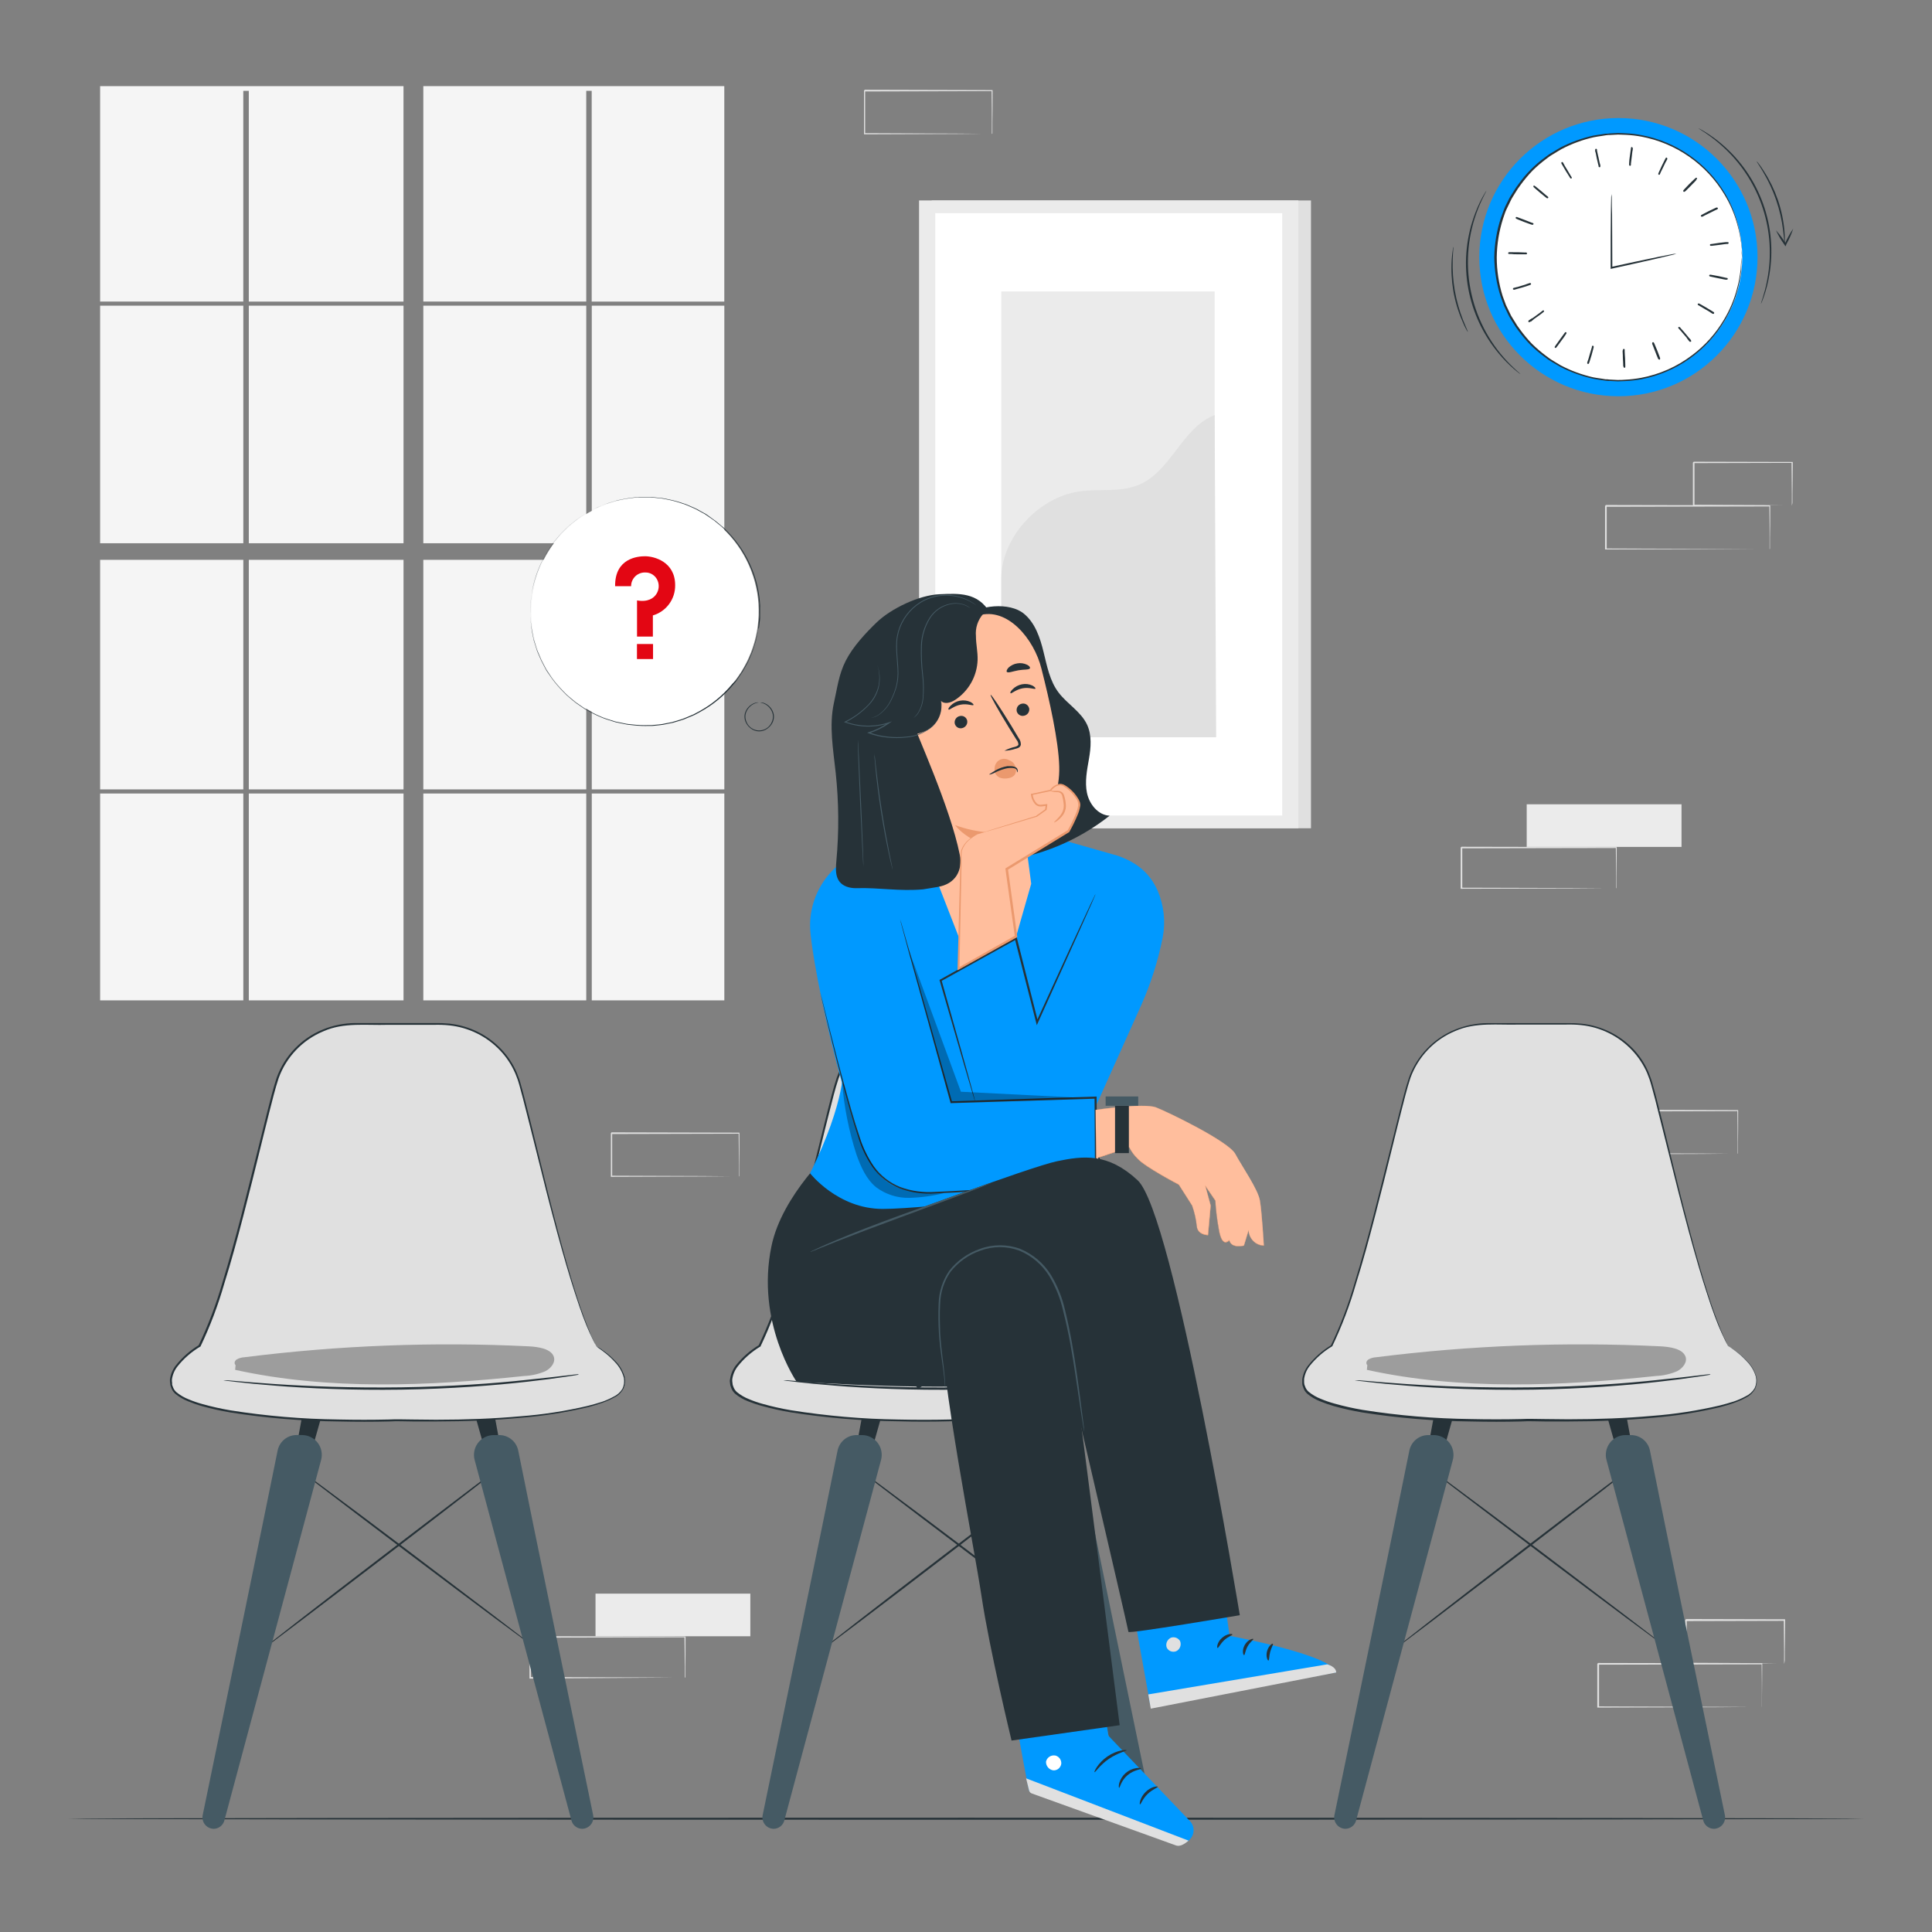 <?xml version="1.0" encoding="UTF-8"?><svg id="a" xmlns="http://www.w3.org/2000/svg" viewBox="0 0 566.93 566.93"><rect x="0" y="0" width="566.93" height="566.93" fill="#808080" stroke="none"/><defs><style>.b{fill:#e30613;}.b,.c,.d,.e,.f,.g,.h,.i,.j,.k,.l{stroke-width:0px;}.d{fill:#e0e0e0;}.e{fill:#f5f5f5;}.f{fill:#fff;}.g{fill:#09f;}.h{fill:#263238;}.m{opacity:.3;}.i{fill:#ebebeb;}.j{fill:#ffbe9d;}.k{fill:#eb996e;}.l{fill:#455a64;}</style></defs><path class="i" d="M220.18,467.64h-45.43v12.51h45.43v-12.51Z"/><path class="d" d="M200.92,492.32c0-.07,0-.15,0-.22v-2.94c0-2.08,0-5.06-.08-8.82l.14.14-45.43.09.23-.23v12l-.23-.23,32.38.1,9.56.07h3.26c.08-.01.16-.01.24,0h-3.39l-9.5.06-32.51.23h-.22v-12.22l.23-.23,45.43.09h.14v.14c0,3.8,0,6.81-.08,8.91v2.91c-.05.06-.1.11-.16.16Z"/><path class="d" d="M216.81,345.21v-3.38c0-2.2,0-5.36-.07-9.3l.12.15-37.41.09c.08-.1-.2.24.19-.24v12.7l-.19-.23,26.67.1,7.87.07h2.88-2.79l-7.82.07-26.81.1h-.19v-12.82c.38-.49.1-.14.2-.24l37.41.09h.12v.15c0,4.02,0,7.21-.06,9.43v3.09c0,.16-.1.19-.12.17Z"/><path class="d" d="M517.01,500.94c0-.08,0-.16,0-.23v-3.16c0-2.19,0-5.35-.08-9.3l.15.14-48.09.1.24-.24v12.72l-.23-.24,34.26.12,10.11.06h3.45-3.37l-10.06.07-34.44.1h-.24v-12.85l.24-.24,48.08.09h.09v.15c0,4.01-.07,7.2-.08,9.42v3.09c-.01.07-.03.14-.06.21Z"/><path class="d" d="M523.53,488.22c0-.08,0-.16,0-.24v-3.23c0-2.23-.06-5.37-.09-9.3l.17.17-28.89.07.24-.24v12.71l-.23-.23,20.66.1,6.02.07h2.21-2.1l-5.96.06-20.82.12h-.23v-12.94c0,.06.47-.46.26-.24l28.89.07h.17v.17c0,3.92-.07,7.12-.09,9.37v2.51c-.04.34-.11.68-.2,1.01Z"/><path class="i" d="M493.43,236.01h-45.43v12.51h45.43v-12.51Z"/><path class="d" d="M474.22,260.69c0-.07,0-.15,0-.22v-2.94c0-2.08,0-5.06-.07-8.82l.14.14-45.43.09.23-.23v12l-.22-.22,32.38.09,9.56.07h3.29-3.19l-9.51.07-32.55.09h-.23v-12.11l.23-.23,45.43.09h.14v.14c0,3.8-.06,6.81-.08,8.91v2.92c-.03.06-.07.12-.12.17Z"/><path class="d" d="M519.27,161.16v-3.39c0-2.19,0-5.35-.08-9.3l.14.14-48.09.1.24-.24v12.72l-.24-.24,34.27.12h13.57-3.35l-10.06.07-34.44.1h-.24v-12.79l.24-.26,48.09.1h.14v.15c0,4.01,0,7.2-.08,9.42v3.09c0,.16-.1.21-.12.21Z"/><path class="d" d="M525.8,148.44v-3.48c0-2.23-.06-5.37-.09-9.3l.17.17-28.89.07.24-.24v12.71l-.23-.23,20.67.1,6.02.07h2.2-8.07l-20.82.12h-.23v-12.7l.24-.24,28.89.07h.17v.17c0,3.92-.07,7.1-.09,9.37v2.51c-.05.28-.11.55-.19.83Z"/><path class="d" d="M509.88,338.59v-3.38c0-2.2,0-5.36-.07-9.3l.12.15-37.41.09c.08-.1-.2.24.19-.24v12.7l-.19-.23,26.67.1,7.87.07h2.88-2.79l-7.84.07-26.8.1h-.19v-12.82c.38-.49.1-.14.2-.24l37.41.09h.12v.15c0,4.02,0,7.21-.06,9.43v3.09c-.1.12-.1.19-.12.17Z"/><path class="d" d="M384.7,58.82h-111.3v184.23h111.3V58.82Z"/><path class="i" d="M380.99,58.82h-111.3v184.23h111.3V58.82Z"/><path class="f" d="M376.26,62.56h-101.82v176.75h101.82V62.56Z"/><path class="i" d="M356.43,85.53h-62.61v130.82h62.61V85.53Z"/><path class="d" d="M293.82,170.05c-.14-12.22,10.85-24.15,22.95-25.86,5.81-.81,11.89.34,17.29-1.88,9.63-3.94,12.68-16.73,22.37-20.52l.44,94.55h-63.05v-46.29Z"/><path class="e" d="M71.39,89.7H29.38v69.71h42.02v-69.71Z"/><path class="e" d="M118.41,89.7h-45.4v69.71h45.4v-69.71Z"/><path class="e" d="M118.41,164.28h-45.4v67.36h45.4v-67.36Z"/><path class="e" d="M124.22,88.49h47.81V26.66h1.6v61.84h38.91V25.28h-88.32v63.21Z"/><path class="e" d="M212.55,89.7h-38.9v69.71h38.9v-69.71Z"/><path class="e" d="M212.55,164.28h-38.9v67.36h38.9v-67.36Z"/><path class="e" d="M71.39,164.28H29.38v67.36h42.02v-67.36Z"/><path class="e" d="M172.03,164.28h-47.81v67.36h47.81v-67.36Z"/><path class="e" d="M71.39,232.85H29.38v60.7h42.02v-60.7Z"/><path class="e" d="M212.55,232.85h-38.9v60.7h38.9v-60.7Z"/><path class="e" d="M71.39,88.49V26.66h1.62v61.84h45.39V25.28H29.38v63.21h42.02Z"/><path class="e" d="M172.03,232.85h-47.81v60.7h47.81v-60.7Z"/><path class="e" d="M118.41,232.85h-45.4v60.7h45.4v-60.7Z"/><path class="e" d="M172.03,89.7h-47.81v69.71h47.81v-69.71Z"/><path class="d" d="M291.04,39.29v-3.39c0-2.2,0-5.35-.07-9.3l.12.14-37.41.1c.08-.12-.2.24.19-.24v12.71l-.19-.24,26.67.12,7.87.06h2.88-2.79l-7.84.07-26.74.1h-.19v-12.82l.2-.26,37.41.1h.12v.15c0,4.01,0,7.2-.06,9.42v3.09c0,.16-.16.2-.17.2Z"/><path class="h" d="M547.05,533.69c0,.16-118.03.3-263.57.3s-263.6-.14-263.6-.3,117.99-.3,263.6-.3,263.57.13,263.57.3Z"/><path class="h" d="M155.96,482.66c-.1.14-16.28-11.87-36.04-26.81-19.76-14.94-35.76-27.16-35.67-27.23.09-.07,16.28,11.86,36.04,26.81,19.76,14.95,35.77,27.1,35.67,27.23Z"/><path class="h" d="M76.92,484.06c-.1-.13,16.01-12.66,36.04-27.98,20.03-15.32,36.26-27.65,36.37-27.51.1.14-16.01,12.66-36.04,27.98-20.03,15.32-36.27,27.63-36.37,27.51Z"/><path class="h" d="M88.8,414.81l-2.85,15.45h4.23l4.38-15.45h-5.77Z"/><path class="l" d="M81.45,425.74c-3.77,18.82-18.29,89.09-21.96,106.83-.11.48-.11.99,0,1.47.11.48.32.94.63,1.33.31.39.69.71,1.14.93.44.22.93.34,1.43.35.73,0,1.43-.25,2-.7s.98-1.07,1.16-1.78l28.36-105.69c.24-.85.28-1.75.12-2.62-.16-.87-.51-1.69-1.04-2.4-.52-.71-1.2-1.29-1.99-1.7-.78-.41-1.65-.63-2.54-.66h-1.78c-1.32.01-2.59.48-3.6,1.33-1.01.85-1.69,2.02-1.93,3.31Z"/><path class="h" d="M145.03,414.81l2.85,15.45h-4.23l-4.38-15.45h5.77Z"/><path class="d" d="M174.95,394.91c-8.25-15.31-18.07-62.06-22.39-76.98-.12-.42-.24-.83-.37-1.22-1.64-4.78-4.74-8.92-8.86-11.84-4.12-2.92-9.06-4.47-14.11-4.44h-24.9c-5.05-.04-9.99,1.51-14.11,4.43-4.12,2.92-7.22,7.06-8.85,11.84l-.38,1.22c-4.31,14.92-14.14,61.62-22.38,76.98,0,0-11,6.48-7.86,12.67,3.03,5.96,31.27,10.2,66.04,9.08,34.77,1.16,63.01-3.12,66.04-9.08,3.14-6.2-7.85-12.67-7.85-12.67Z"/><path class="h" d="M174.95,394.91c.95.54,1.86,1.16,2.72,1.85,1.07.81,2.07,1.71,2.98,2.7,1.3,1.32,2.24,2.95,2.71,4.74.21,1.1.07,2.24-.4,3.27-.59,1.1-1.5,2-2.62,2.56-1.16.65-2.37,1.19-3.63,1.62-1.3.48-2.67.88-4.1,1.26-6.56,1.56-13.23,2.61-19.95,3.14-7.49.7-15.74,1.06-24.66,1.07h-6.81c-2.31,0-4.65-.16-6.98,0-4.77.12-9.69.12-14.76,0-10.67-.11-21.31-.99-31.84-2.65-2.79-.47-5.54-1.08-8.27-1.84-1.4-.39-2.78-.87-4.13-1.43-1.37-.53-2.65-1.28-3.79-2.22-.58-.52-1-1.2-1.23-1.94-.06-.17-.14-.36-.19-.55l-.07-.57-.06-.57v-.58c.21-1.51.82-2.94,1.76-4.14,1.88-2.36,4.16-4.37,6.75-5.92l-.12.12c2.83-5.92,5.16-12.06,6.98-18.37,1.96-6.38,3.77-12.92,5.5-19.55,1.81-6.98,3.49-13.84,5.2-20.62.84-3.4,1.68-6.77,2.51-10.11.87-3.34,1.65-6.65,2.73-9.91,1.14-3.18,2.93-6.08,5.27-8.52,2.33-2.44,5.15-4.36,8.28-5.64,3.03-1.24,6.26-1.88,9.53-1.9h23.18c1.49-.03,2.99.03,4.48.17,2.93.32,5.77,1.16,8.41,2.48,2.55,1.28,4.85,3,6.81,5.07,1.89,2,3.42,4.32,4.51,6.85l.71,1.88c.2.64.41,1.27.57,1.91.35,1.27.7,2.51,1.01,3.76,1.3,4.98,2.45,9.78,3.58,14.35,4.44,18.3,8.3,33.04,11.52,43.02,1.57,5.02,3.06,8.82,4.12,11.39.52,1.28,1.02,2.2,1.3,2.85l.45.99s-.71-1.27-1.87-3.79c-1.16-2.52-2.62-6.36-4.22-11.37-3.3-10.01-7.22-24.75-11.72-43.02-1.16-4.57-2.33-9.36-3.62-14.32-.31-1.24-.66-2.49-1.01-3.76-.17-.64-.37-1.26-.57-1.88-.2-.63-.47-1.16-.71-1.84-1.07-2.47-2.57-4.74-4.43-6.7-3.93-4.15-9.22-6.76-14.9-7.36-1.47-.15-2.94-.2-4.42-.16h-13.72c-6.18.2-12.79-.78-18.76,1.87-3.05,1.25-5.8,3.13-8.07,5.51-2.28,2.38-4.03,5.21-5.14,8.31-1.05,3.19-1.85,6.53-2.71,9.86-.86,3.33-1.66,6.71-2.51,10.1-1.67,6.8-3.37,13.68-5.19,20.65-1.73,6.64-3.49,13.18-5.51,19.58-1.81,6.34-4.14,12.51-6.98,18.46v.07h-.07c-2.56,1.51-4.83,3.48-6.68,5.8-.88,1.11-1.45,2.44-1.65,3.85v.51l.06.51v.51c0,.16.12.33.17.49.19.65.56,1.24,1.07,1.7,1.09.9,2.31,1.61,3.63,2.12,1.31.55,2.65,1.01,4.01,1.38,2.7.76,5.44,1.37,8.21,1.84,10.5,1.67,21.12,2.56,31.75,2.69,5.06.11,9.98.11,14.74,0,2.33-.13,4.74,0,7.05,0s4.57.07,6.8.07c8.91,0,17.15-.34,24.62-1,6.7-.5,13.36-1.53,19.9-3.06,1.43-.36,2.8-.76,4.09-1.16,1.24-.42,2.45-.95,3.59-1.59,1.06-.5,1.94-1.31,2.53-2.33.45-.98.59-2.07.4-3.13-.46-1.75-1.36-3.35-2.62-4.65-.89-.99-1.87-1.9-2.92-2.72-.85-.67-1.52-1.16-1.98-1.45l-.63-.58Z"/><path class="l" d="M152.09,425.74c3.74,18.82,18.29,89.09,21.95,106.83.11.48.11.99,0,1.47-.11.48-.32.94-.63,1.33-.31.39-.7.71-1.14.93-.44.22-.93.34-1.43.35-.73,0-1.43-.25-2-.7-.57-.45-.98-1.07-1.16-1.78l-28.38-105.69c-.24-.85-.28-1.74-.12-2.61.16-.87.51-1.69,1.04-2.4.52-.71,1.2-1.29,1.98-1.7.78-.41,1.65-.64,2.53-.66h1.79c1.32,0,2.6.47,3.62,1.32,1.02.85,1.71,2.02,1.95,3.32Z"/><path class="h" d="M169.83,403.36c-.08.04-.17.06-.26.07l-.79.14-3.01.46c-2.62.4-6.41.9-11.11,1.43-9.41,1.07-22.45,2.1-36.89,2.32-14.44.22-27.53-.38-36.96-1.16-4.72-.37-8.53-.74-11.16-1.06l-3.02-.36-.79-.12c-.09,0-.18-.02-.27-.06h1.07l3.03.26c2.63.24,6.45.55,11.16.87,9.43.64,22.5,1.16,36.92.95,14.43-.21,27.45-1.16,36.85-2.19,4.71-.48,8.51-.91,11.14-1.23l3.02-.36.79-.07c.09.01.19.04.27.09Z"/><g class="m"><path class="c" d="M162.46,397.99c-.89-2.23-4.51-2.79-7.48-2.93-27.79-1.35-55.65-.27-83.25,3.21-.79.04-1.55.25-2.24.63-.62.41-.9,1.16-.36,1.69l-.13,1.38c27.44,6.03,56.6,4.78,84.87,1.8,2.13-.09,4.23-.57,6.18-1.41,1.78-.93,3.07-2.73,2.41-4.37Z"/></g><path class="h" d="M488.08,482.66c-.09.14-16.28-11.87-36.04-26.81-19.76-14.94-35.78-27.16-35.69-27.23.09-.07,16.28,11.86,36.04,26.81,19.76,14.95,35.77,27.1,35.69,27.23Z"/><path class="h" d="M409.03,484.06c-.1-.13,16.01-12.66,35.98-27.98,19.97-15.32,36.26-27.65,36.37-27.51.1.14-16.01,12.66-36.04,27.98-20.03,15.32-36.21,27.63-36.31,27.51Z"/><path class="h" d="M420.9,414.81l-2.85,15.45h4.23l4.38-15.45h-5.77Z"/><path class="l" d="M413.55,425.74c-3.76,18.82-18.29,89.09-21.96,106.83-.11.48-.11.99,0,1.47.11.48.33.94.63,1.33.31.39.7.71,1.14.93.45.22.93.34,1.43.35.72,0,1.43-.26,2-.7.57-.45.98-1.07,1.15-1.77l28.36-105.69c.24-.85.28-1.75.12-2.62-.16-.87-.51-1.69-1.04-2.4-.52-.71-1.21-1.29-1.99-1.7-.78-.41-1.65-.63-2.53-.66h-1.79c-1.32.01-2.59.48-3.59,1.33-1.01.85-1.69,2.02-1.93,3.31Z"/><path class="h" d="M477.13,414.81l2.85,15.45h-4.23l-4.38-15.45h5.77Z"/><path class="d" d="M507.04,394.91c-8.25-15.31-18.07-62.06-22.39-76.98-.12-.42-.24-.83-.37-1.22-1.64-4.78-4.74-8.92-8.86-11.84-4.12-2.92-9.06-4.47-14.11-4.43h-24.9c-5.05-.04-9.99,1.51-14.11,4.43-4.12,2.92-7.22,7.06-8.85,11.84-.13.4-.26.8-.37,1.22-4.32,14.92-14.15,61.62-22.39,76.98,0,0-11,6.48-7.86,12.67,3.03,5.96,31.27,10.2,66.04,9.08,34.77,1.16,63.01-3.12,66.04-9.08,3.15-6.2-7.85-12.67-7.85-12.67Z"/><path class="h" d="M507.04,394.91c.95.54,1.86,1.16,2.72,1.85,1.07.81,2.07,1.71,2.98,2.7,1.31,1.31,2.24,2.95,2.71,4.74.21,1.1.07,2.24-.38,3.27-.58,1.09-1.47,1.98-2.57,2.56-1.16.65-2.37,1.19-3.63,1.62-1.29.48-2.67.88-4.1,1.26-6.56,1.56-13.23,2.61-19.95,3.14-7.48.7-15.74,1.06-24.66,1.07h-6.81c-2.31,0-4.65-.16-6.98,0-4.77.12-9.69.12-14.77,0-10.66-.11-21.31-.99-31.84-2.65-2.79-.47-5.54-1.08-8.27-1.84-1.39-.39-2.75-.86-4.08-1.41-1.37-.54-2.65-1.28-3.79-2.22-.58-.52-1-1.19-1.22-1.94-.08-.18-.14-.36-.2-.55l-.07-.57v-1.15c.21-1.51.82-2.94,1.76-4.14,1.88-2.36,4.17-4.37,6.75-5.92l-.12.12c2.83-5.92,5.16-12.06,6.98-18.37,1.97-6.38,3.77-12.92,5.49-19.55,1.81-6.98,3.49-13.83,5.2-20.62.85-3.4,1.69-6.77,2.51-10.11.87-3.34,1.66-6.65,2.73-9.91,1.14-3.18,2.93-6.08,5.27-8.52,2.33-2.44,5.15-4.36,8.28-5.64,3.03-1.23,6.26-1.88,9.53-1.9h23.19c1.49-.03,2.99.03,4.48.17,2.92.32,5.76,1.16,8.39,2.48,2.55,1.28,4.85,3,6.81,5.07,1.84,1.98,3.33,4.27,4.39,6.75l.71,1.88c.2.64.41,1.27.57,1.91.35,1.27.71,2.51,1.02,3.76,1.29,4.98,2.45,9.78,3.57,14.35,4.44,18.3,8.3,33.04,11.52,43.02,1.57,5.02,3.06,8.82,4.12,11.39.52,1.28,1.02,2.2,1.3,2.85l.45.99s-.71-1.27-1.87-3.79c-1.16-2.52-2.62-6.36-4.22-11.37-3.3-10.01-7.22-24.75-11.72-43.02-1.16-4.57-2.33-9.36-3.6-14.32-.33-1.24-.67-2.49-1.02-3.76-.17-.64-.37-1.26-.57-1.88l-.7-1.84c-1.08-2.47-2.58-4.74-4.44-6.7-3.92-4.16-9.21-6.77-14.89-7.36-1.47-.15-2.94-.2-4.42-.16h-13.74c-6.19.2-12.79-.78-18.76,1.87-3.05,1.25-5.8,3.13-8.07,5.51-2.27,2.38-4.02,5.21-5.14,8.31-1.05,3.19-1.85,6.53-2.71,9.86-.86,3.33-1.66,6.71-2.51,10.1-1.67,6.8-3.37,13.68-5.19,20.65-1.73,6.64-3.49,13.18-5.51,19.58-1.81,6.34-4.14,12.51-6.98,18.46v.07h-.07c-2.52,1.51-4.75,3.46-6.58,5.75-.88,1.12-1.44,2.44-1.64,3.85v1.02l.06.51c0,.16.12.33.17.49.19.65.56,1.24,1.07,1.7,1.09.9,2.31,1.61,3.63,2.12,1.31.55,2.65,1.01,4.01,1.38,2.7.76,5.44,1.37,8.21,1.84,10.5,1.67,21.12,2.56,31.75,2.69,5.06.11,9.98.11,14.74,0,2.38-.13,4.74,0,7.04,0s4.57.07,6.8.07c8.91,0,17.16-.34,24.62-1,6.7-.5,13.36-1.53,19.9-3.06,1.44-.36,2.8-.76,4.09-1.16,1.24-.42,2.45-.95,3.59-1.59,1.06-.5,1.94-1.31,2.53-2.33.45-.98.59-2.07.41-3.13-.46-1.75-1.36-3.35-2.63-4.65-.89-.99-1.87-1.9-2.92-2.72-.85-.67-1.52-1.16-1.98-1.45l-.77-.46Z"/><path class="l" d="M484.18,425.74c3.74,18.82,18.29,89.09,21.96,106.83.11.48.1.99,0,1.47-.11.48-.33.94-.63,1.33-.31.39-.7.71-1.14.93-.44.22-.93.34-1.43.35-.73,0-1.43-.25-2-.7-.57-.45-.98-1.07-1.15-1.78l-28.36-105.69c-.24-.85-.28-1.74-.12-2.61.16-.87.51-1.69,1.04-2.4.52-.71,1.2-1.29,1.98-1.7.78-.41,1.65-.64,2.53-.66h1.8c1.32.02,2.58.49,3.59,1.33,1.01.85,1.69,2.01,1.93,3.31Z"/><path class="h" d="M501.93,403.36c-.08.04-.17.06-.26.07l-.78.14-3.01.46c-2.62.4-6.42.9-11.13,1.43-9.39,1.07-22.45,2.1-36.89,2.32-14.44.22-27.53-.38-36.96-1.16-4.72-.37-8.53-.74-11.16-1.06l-3.02-.36-.79-.12c-.17,0-.27,0-.26-.06h1.06l3.03.26c2.64.24,6.45.55,11.16.87,9.44.64,22.5,1.16,36.92.95,14.43-.21,27.46-1.16,36.87-2.19,4.65-.48,8.5-.91,11.13-1.23l3.02-.36.79-.07c.1.01.19.04.27.09Z"/><g class="m"><path class="c" d="M494.56,397.99c-.89-2.23-4.51-2.79-7.48-2.93-27.79-1.35-55.65-.27-83.25,3.21-.79.04-1.55.25-2.24.63-.62.41-.89,1.16-.36,1.69l-.13,1.38c27.45,6.03,56.6,4.78,84.87,1.8,2.13-.09,4.23-.57,6.19-1.41,1.74-.93,3.07-2.73,2.41-4.37Z"/></g><path class="g" d="M474.91,116.28c22.54,0,40.82-18.28,40.82-40.82s-18.28-40.82-40.82-40.82-40.82,18.28-40.82,40.82,18.28,40.82,40.82,40.82Z"/><path class="f" d="M475.04,111.68c20,0,36.21-16.21,36.21-36.22s-16.21-36.22-36.21-36.22-36.21,16.21-36.21,36.22,16.21,36.22,36.21,36.22Z"/><path class="h" d="M511.25,75.46s0-.21-.06-.59c-.06-.38-.06-.98-.12-1.72l-.07-1.27c0-.45-.15-.96-.23-1.51-.16-1.26-.42-2.51-.76-3.73-.84-3.39-2.19-6.62-4.01-9.6-2.63-4.38-6.16-8.15-10.35-11.07-4.19-2.92-8.95-4.92-13.97-5.87-1.5-.28-3.03-.46-4.56-.53-.78,0-1.56-.09-2.32-.08l-2.38.12c-.4,0-.8,0-1.16.08l-1.16.19c-.8.13-1.62.22-2.43.4-1.63.36-3.23.83-4.79,1.41-1.6.58-3.15,1.27-4.65,2.06-.76.42-1.49.9-2.23,1.34-.37.24-.77.44-1.16.71l-1.06.79c-1.44,1.07-2.8,2.23-4.08,3.49-1.26,1.31-2.42,2.71-3.49,4.17l-.83,1.16-.73,1.16-.72,1.16c-.25.39-.48.81-.67,1.23-.4.84-.8,1.69-1.22,2.53-.42.85-.64,1.78-.98,2.66-1.18,3.67-1.8,7.49-1.85,11.35,0,3.84.58,7.67,1.72,11.34l.98,2.67,1.22,2.53c.19.43.41.84.67,1.22l.72,1.16.72,1.16.84,1.16c1.07,1.47,2.23,2.86,3.49,4.17,1.28,1.25,2.64,2.42,4.08,3.49l1.06.79c.35.27.74.46,1.1.71.76.44,1.49.92,2.24,1.34,1.5.79,3.06,1.48,4.65,2.06,1.56.57,3.16,1.04,4.79,1.41.81.17,1.63.27,2.43.39l1.16.19c.4,0,.8,0,1.16.08l2.38.12c.79,0,1.57,0,2.33-.08,1.53-.07,3.05-.25,4.56-.53,5.5-1.02,10.67-3.32,15.11-6.72,3.69-2.78,6.8-6.25,9.17-10.22,1.82-2.98,3.17-6.22,4.01-9.6.34-1.22.59-2.47.76-3.73.08-.55.19-1.06.23-1.51l.07-1.27c.06-.74.09-1.31.12-1.72,0-.19.03-.39.06-.58v.58c0,.41,0,.98-.07,1.72v1.28c0,.47-.14.96-.21,1.51-.15,1.27-.39,2.53-.71,3.77-.82,3.42-2.16,6.68-3.96,9.7-2.61,4.42-6.13,8.23-10.33,11.19-4.19,2.96-8.97,5-14.01,5.98-1.54.29-3.09.47-4.65.55-.78,0-1.57.1-2.33.09l-2.41-.12c-.41,0-.81,0-1.22-.08l-1.22-.17c-.8-.14-1.63-.23-2.45-.4-1.65-.37-3.27-.85-4.86-1.42-1.63-.58-3.22-1.28-4.76-2.08-.77-.42-1.51-.91-2.32-1.36-.37-.23-.77-.44-1.16-.71l-1.07-.8c-1.46-1.07-2.84-2.23-4.14-3.49-1.29-1.32-2.49-2.73-3.58-4.22l-.84-1.16-.73-1.16-.73-1.16c-.26-.4-.48-.81-.69-1.24l-1.23-2.58c-.34-.89-.66-1.79-1-2.7-1.2-3.72-1.83-7.6-1.88-11.51.06-3.93.71-7.82,1.93-11.56.34-.91.66-1.81,1-2.71.34-.9.83-1.71,1.23-2.57.2-.43.43-.85.69-1.24l.73-1.16.73-1.16.84-1.16c2.14-3.01,4.76-5.65,7.75-7.81l1.08-.8c.37-.26.76-.49,1.16-.71.76-.45,1.5-.94,2.27-1.36,1.54-.8,3.12-1.5,4.75-2.08,1.59-.57,3.21-1.04,4.86-1.42.83-.16,1.64-.26,2.45-.38l1.22-.19c.41,0,.81,0,1.22-.08l2.41-.12c.8,0,1.59.07,2.33.09,1.56.07,3.12.25,4.65.55,5.07.97,9.88,3,14.1,5.97,4.22,2.97,7.77,6.8,10.39,11.25,1.78,3.03,3.09,6.32,3.88,9.74.32,1.24.56,2.5.71,3.77.07.55.16,1.05.21,1.51.05.47,0,.9,0,1.28,0,.74,0,1.31.07,1.72l.09.59Z"/><path class="h" d="M491.92,74.44c-.48.18-.97.32-1.47.42l-4.03.96c-3.43.79-8.14,1.86-13.49,3.02l-.3.07v-1.4c0-5.69,0-10.81.07-14.53,0-1.79.06-3.28.08-4.41,0-.54.02-1.08.09-1.62.08.54.11,1.08.1,1.62,0,1.16,0,2.62.08,4.41,0,3.72.07,8.85.07,14.53v1.05l-.3-.24c5.3-1.16,10.07-2.17,13.51-2.88l4.08-.8c.49-.11.99-.18,1.5-.2Z"/><path class="h" d="M516.72,89.15c.04-.2.09-.4.16-.59.1-.38.33-.93.52-1.65.62-2.03,1.1-4.11,1.42-6.21,1.1-6.95.44-14.06-1.92-20.68-2.36-6.62-6.36-12.54-11.61-17.22-1.58-1.42-3.26-2.73-5.03-3.91-.62-.44-1.16-.72-1.45-.95-.18-.1-.34-.22-.5-.35.19.07.37.16.55.27.35.2.88.45,1.51.87,1.83,1.12,3.55,2.39,5.16,3.8,5.38,4.65,9.47,10.62,11.86,17.32,2.39,6.7,3.01,13.91,1.79,20.92-.35,2.11-.88,4.19-1.58,6.22-.23.72-.48,1.26-.62,1.63-.06.19-.15.37-.26.53Z"/><path class="h" d="M523.66,71.33c-.08,0-.13-1.44-.42-3.74-.74-6.02-2.72-11.83-5.81-17.04-1.16-2-2.03-3.16-1.96-3.22.25.23.48.49.67.77.41.51.95,1.28,1.59,2.33,1.65,2.58,2.98,5.35,3.98,8.24.99,2.9,1.63,5.9,1.91,8.95.1,1.16.14,2.12.14,2.77,0,.32-.02.64-.09.95Z"/><path class="h" d="M436.18,55.92c-.05.2-.14.38-.24.56-.17.36-.48.86-.79,1.55-.93,1.91-1.73,3.88-2.38,5.91-2.47,7.72-2.68,15.99-.61,23.83,2.07,7.84,6.33,14.92,12.29,20.42.53.53,1,.9,1.29,1.16.16.13.3.27.43.43-.18-.1-.35-.21-.5-.35-.31-.24-.79-.59-1.35-1.09-1.62-1.4-3.13-2.93-4.49-4.58-4.58-5.45-7.66-11.99-8.96-18.99-1.3-7-.76-14.21,1.56-20.94.69-2.03,1.54-4,2.55-5.88.35-.67.67-1.16.87-1.51.1-.18.21-.35.34-.51Z"/><path class="h" d="M426.46,72.42c.08,0-.1,1.44-.17,3.77-.1,3.02.1,6.05.6,9.03.52,2.98,1.34,5.9,2.44,8.72.85,2.16,1.51,3.49,1.43,3.49-.22-.26-.4-.55-.55-.86-.31-.57-.74-1.42-1.16-2.49-1.21-2.81-2.08-5.75-2.59-8.77-.51-3.02-.67-6.08-.47-9.14.08-1.16.21-2.12.31-2.76,0-.34.06-.67.15-1Z"/><path class="h" d="M504.14,81.44c-1.37-.28-2.48-.52-2.48-.53s1.16.21,2.49.49c1.33.28,2.46.51,2.46.52,0,.01-1.09-.2-2.48-.48Z"/><path class="h" d="M504.14,81.44c0-.08.58,0,1.49.08l.74.1h.31s-.26,0-.27.17c-.02.06-.02.12,0,.18.02.06.07.1.12.13l-.43-.08-1.93-.38-1.92-.41-.42-.09c.06-.01.12-.04.16-.09.04-.05.06-.11.06-.17,0-.13-.2-.28-.17-.24h.26l.72.2c.88.24,1.42.43,1.41.51-.5.07-1.01.04-1.5-.09l-.73-.13h-.3s-.22-.12-.2-.26c.02-.14.09-.26.24-.26h.17l.44.07c.6.09,1.26.22,1.94.36.69.14,1.34.29,1.92.43l.43.1h.16c.06.03.1.08.13.14.03.06.03.13.01.19,0,.13-.28.21-.29.17h-.29l-.89-.15c-.86-.23-1.41-.42-1.38-.5Z"/><path class="h" d="M500.63,90.56c-1.16-.71-2.17-1.29-2.16-1.3.01-.01.99.55,2.19,1.26,1.2.71,2.17,1.29,2.16,1.3-.01.01-.99-.55-2.19-1.26Z"/><path class="h" d="M500.63,90.56c0-.07.57.15,1.38.56l.66.35.17.08s-.26,0-.3.08c-.04.05-.06.11-.06.17s.02.12.06.17h-.06l-.37-.22-1.7-.98-1.69-1.01-.37-.22c.06.01.13,0,.18-.03.06-.03.1-.08.12-.14.08-.12-.09-.33-.08-.28l.17.1.62.42c.76.52,1.16.87,1.16.94s-.57-.15-1.38-.57l-.66-.36-.19-.1s-.19-.19-.1-.3c.02-.06.07-.12.12-.15.06-.03.13-.04.19-.03l.16.07.4.21c.53.29,1.1.62,1.71.98.6.35,1.16.7,1.69,1.02l.37.24.13.09c.04.05.06.12.06.18s-.02.13-.06.18c-.06.12-.34.1-.34.07h-.06l-.17-.1-.64-.41c-.72-.58-1.17-.94-1.13-1.01Z"/><path class="h" d="M494.33,98.05c-.9-1.07-1.59-1.93-1.59-1.93,0,0,.76.85,1.66,1.91.91,1.06,1.63,1.93,1.62,1.93s-.78-.85-1.69-1.91Z"/><path class="h" d="M494.33,98.05c.07,0,.49.33,1.16.98l.52.53.14.15s-.23-.12-.31,0c-.06.03-.1.09-.11.15-.02.06-.01.13.02.19l-.29-.34-1.28-1.48-1.27-1.5-.28-.34c.06.03.12.04.18.03.06-.01.12-.05.16-.1.12-.08,0-.35,0-.3l.13.16.44.59c.55.73.86,1.16.79,1.27-.07.1-.49-.33-1.16-1l-.51-.55-.14-.16s-.1-.22,0-.33c.05-.04.11-.07.18-.07s.13.02.18.07c.05.03.09.07.13.12l.3.33c.42.44.85.94,1.3,1.48.45.53.88,1.05,1.26,1.52l.28.35.09.13c.09.13,0,.34-.09.35s-.35,0-.34,0l-.13-.16-.48-.59c-.62-.94-.93-1.43-.87-1.48Z"/><path class="h" d="M485.95,103.1c-.51-1.29-.92-2.33-.91-2.33s.44,1.03.95,2.33c.51,1.29.92,2.32.91,2.32s-.44-1.03-.95-2.32Z"/><path class="h" d="M485.95,103.1c.08,0,.36.46.76,1.29l.31.67.08.19s-.19-.2-.29-.13c-.06.01-.12.05-.16.11-.04.05-.05.12-.04.18l-.17-.4c-.24-.6-.49-1.16-.73-1.83l-.71-1.83-.16-.41s.11.06.17.06.12-.02.17-.06c.14,0,.13-.33.12-.29v.1l.07.19.23.71c.28.87.42,1.42.34,1.45-.08.03-.36-.46-.74-1.3-.09-.23-.2-.45-.3-.69l-.08-.19v-.17s0-.26.1-.3c.1-.05.27,0,.35,0,.04.05.06.1.08.16l.19.41c.24.55.5,1.16.76,1.81.26.65.5,1.27.7,1.84l.15.43v.15c0,.15-.12.31-.19.3-.07-.01-.34-.13-.31-.15l-.07-.2c-.08-.23-.16-.46-.26-.71-.21-.45-.32-.93-.35-1.42Z"/><path class="h" d="M476.46,105.14c-.06-1.4-.1-2.52-.09-2.52s.08,1.16.14,2.51c.06,1.35.1,2.52.09,2.52s-.14-1.07-.14-2.51Z"/><path class="h" d="M476.46,105.14c.08,0,.19.56.29,1.47l.08.74v.24s-.1-.24-.23-.21c-.13.03-.28.07-.28.2v-.44c0-.65-.07-1.29-.1-1.95-.03-.66,0-1.31-.07-1.96v-.48c.03.06.07.11.13.14.06.03.12.04.19.03.14,0,.22-.27.2-.23v1c.05.5,0,1.01-.15,1.49-.19-.47-.28-.97-.28-1.48v-1.05s0-.26.2-.26.27,0,.31.17c0,.06,0,.12,0,.17v.44c0,.6.09,1.27.12,1.96.02.7.06,1.36.06,1.98v.44c0,.05,0,.11,0,.16,0,.13-.22.26-.29.22-.07-.03-.27-.23-.23-.24v-1.05c-.08-.5-.05-1.02.07-1.51Z"/><path class="h" d="M466.69,103.97c.38-1.34.71-2.42.72-2.42s-.29,1.09-.67,2.43c-.38,1.34-.72,2.42-.73,2.42s.29-1.09.69-2.43Z"/><path class="h" d="M466.69,103.97c.08,0,0,.58-.21,1.48-.06.24-.1.49-.16.73v.26s0-.27-.15-.28c-.06-.02-.12-.02-.18,0-.06.02-.11.06-.14.11l.12-.42c.17-.63.35-1.24.53-1.88.19-.64.37-1.26.56-1.88l.13-.42c0,.06.03.12.07.17.04.05.1.08.16.09.14,0,.3-.19.27-.16l-.07.2-.26.7c-.31.86-.53,1.38-.62,1.36-.08-.02,0-.59.21-1.49l.19-.72v-.21s.13-.22.27-.17c.14.05.24.1.24.26,0,.06,0,.12,0,.17l-.1.44c-.14.58-.31,1.23-.51,1.9-.2.66-.4,1.31-.58,1.88l-.15.42c-.01.05-.03.1-.06.15-.03.06-.08.1-.15.12-.06.02-.13.02-.19,0-.13,0-.19-.29-.15-.3v-.08l.06-.21.24-.71c.33-.98.56-1.5.64-1.48Z"/><path class="h" d="M457.86,99.71c.8-1.16,1.46-2.06,1.48-2.05.01.01-.63.94-1.44,2.08-.81,1.14-1.47,2.05-1.48,2.05s.66-.94,1.44-2.08Z"/><path class="h" d="M457.86,99.71c.07,0-.2.56-.67,1.34-.14.21-.27.42-.4.63l-.1.17s.07-.27,0-.31c-.05-.04-.11-.06-.17-.06s-.13.02-.17.06l.26-.36,1.16-1.62c.4-.53.77-1.06,1.16-1.59l.26-.35c-.02.06-.01.13.02.19.03.06.08.1.13.13.12.08.34-.07.29-.06l-.13.15-.47.58c-.58.71-.96,1.16-1.03,1.08-.07-.08.2-.56.69-1.33.14-.22.27-.43.41-.63l.12-.17s.2-.16.31-.08c.06.03.11.08.13.14.03.06.03.13,0,.19-.07.14-.06.09-.08.15l-.24.38c-.33.5-.71,1.05-1.16,1.62-.45.57-.8,1.16-1.16,1.59l-.28.35-.1.13c-.05.04-.11.07-.18.07s-.13-.02-.18-.07c-.12-.06-.08-.34,0-.34l.12-.17.47-.59c.59-.85,1.02-1.27,1.02-1.22Z"/><path class="h" d="M450.94,92.83l2.06-1.47s-.89.69-2.02,1.5c-1.13.81-2.06,1.47-2.07,1.45l2.03-1.49Z"/><path class="h" d="M450.94,92.83c0,.07-.36.45-1.07,1.03l-.58.48-.15.13s.14-.23,0-.33c-.03-.05-.08-.1-.14-.12-.06-.02-.12-.02-.18,0l.35-.26,1.58-1.16,1.6-1.16.36-.24s-.06.11-.06.17.02.12.06.17c.08.13.35,0,.3,0l-.17.1-.63.41c-.77.48-1.28.76-1.33.69-.05-.07.36-.46,1.08-1.03l.59-.46.16-.13s.23-.09.31,0c.08.09.13.24,0,.35l-.13.13-.35.28c-.49.37-1.01.77-1.58,1.16-.57.4-1.16.79-1.62,1.16l-.37.24-.14.08c-.12.07-.34,0-.34-.12s0-.35.06-.33l.17-.13.62-.41c1.03-.52,1.52-.79,1.58-.72Z"/><path class="h" d="M446.6,84.07c1.34-.41,2.42-.72,2.42-.71s-1.07.35-2.41.76c-1.34.41-2.42.72-2.42.71s1.07-.33,2.41-.76Z"/><path class="h" d="M446.6,84.07c0,.08-.5.31-1.35.64l-.7.26-.2.07s.21-.16.15-.29c-.06-.13-.14-.24-.27-.21-.13.03,0,0,.06,0l.41-.14,1.88-.58,1.87-.56.42-.12c-.05.04-.09.09-.1.15-.01.06,0,.13.02.18,0,.14.31.16.28.14h-.27l-.72.17c-.89.21-1.45.3-1.48.22-.02-.08.49-.31,1.35-.63.24-.08.48-.17.72-.24l.2-.07h.08s.26,0,.3.13c.03.06.03.13.02.19-.02.06-.06.12-.11.16l-.16.07-.42.15c-.57.2-1.16.4-1.87.6-.71.21-1.31.38-1.9.53l-.43.12h-.16c-.13,0-.3-.15-.28-.22.02-.07.15-.33.16-.29h.06l.2-.06.73-.19c.91-.19,1.48-.28,1.5-.2Z"/><path class="h" d="M445.34,74.37c1.4,0,2.52.1,2.52.12s-1.16,0-2.52-.07l-2.52-.12s1.08.01,2.52.07Z"/><path class="h" d="M445.35,74.37c-.48.15-.99.21-1.49.16h-1.01s.26-.08.23-.21c.01-.06,0-.13-.03-.19-.03-.06-.09-.1-.15-.12h2.45l1.96.08h.43c-.06.02-.11.06-.14.12-.03.06-.04.12-.03.18,0,.14.24.24.21.21h-.27l-.74-.08c-.5,0-1-.09-1.46-.27.48-.15.99-.2,1.49-.15h1.06s.24.08.23.22c0,.07,0,.13-.04.19-.04.06-.09.1-.15.11-.06.01-.12.01-.17,0h-2.42c-.7,0-1.36,0-1.96-.1h-.6c-.13,0-.24-.23-.2-.3.05-.07.24-.26.26-.22h1.05c.52.01,1.04.13,1.51.36Z"/><path class="h" d="M447.31,64.73c1.3.5,2.33.92,2.33.93s-1.07-.38-2.33-.88c-1.26-.5-2.33-.91-2.33-.92s1.02.43,2.33.87Z"/><path class="h" d="M447.31,64.73c0,.08-.58,0-1.45-.31l-.72-.23h-.19s.27,0,.28-.14c.03-.05.04-.12.03-.18-.01-.06-.05-.11-.1-.15h.06l.41.15,1.84.69,1.83.72.41.15c-.06,0-.12.02-.17.06-.05.04-.08.1-.09.16-.06.14.15.31.13.27l-.19-.08-.67-.31c-.83-.38-1.34-.65-1.3-.73.5.02.99.13,1.45.34l.72.24.19.07h.06s.21.15.15.29c-.01.06-.05.12-.1.16-.05.04-.11.06-.18.05h-.17l-.43-.14-1.85-.67-1.83-.73-.41-.19-.14-.07c-.05-.04-.09-.09-.11-.16-.02-.06-.01-.13.02-.19,0-.13.3-.16.31-.13l.2.08.69.29c.87.4,1.42.7,1.34.7Z"/><path class="h" d="M452.27,56.36c1.07.9,1.93,1.63,1.92,1.64-.01.01-.88-.71-1.94-1.6-1.06-.9-1.93-1.63-1.92-1.64.01-.01.87.67,1.94,1.6Z"/><path class="h" d="M452.27,56.36c0,.06-.53-.24-1.27-.79-.21-.14-.41-.29-.6-.44l-.16-.12s.26.08.31,0c.04-.05.06-.11.06-.17s-.02-.12-.06-.17l.34.28,1.51,1.24,1.5,1.28.33.28c-.06-.02-.12-.02-.18,0-.06.02-.11.06-.14.12-.09.1,0,.35,0,.3l-.14-.14-.55-.51c-.65-.64-1.03-1.06-.99-1.16.05-.1.53.23,1.27.79l.59.45.16.14s.15.21.06.33c-.04.05-.09.09-.15.11-.06.02-.13.02-.19,0-.06-.02-.11-.05-.15-.09l-.36-.27c-.48-.37-.99-.79-1.52-1.24-.53-.45-1.03-.88-1.49-1.29l-.33-.3-.12-.12c-.04-.05-.06-.11-.06-.18s.02-.13.06-.18c.07-.1.35,0,.34,0l.15.14.56.5c.89.73,1.28,1.15,1.22,1.22Z"/><path class="h" d="M459.71,50.01c.72,1.16,1.29,2.16,1.28,2.17-.01.01-.6-.95-1.33-2.15-.72-1.2-1.29-2.16-1.28-2.17.01-.01.63.95,1.33,2.15Z"/><path class="h" d="M459.71,50.01c-.08,0-.43-.41-.95-1.16l-.43-.62-.12-.16s.21.16.31.08c.1-.08.21-.21.14-.31l.23.37,1.02,1.66c.35.58.67,1.16,1,1.7l.23.37s-.11-.06-.17-.06-.12.02-.17.06c-.13.07-.07.34-.07.29l-.09-.17-.35-.66c-.42-.81-.65-1.34-.57-1.37.08-.03.42.4.94,1.16l.41.63.12.19s.07.24,0,.31c-.05.04-.11.07-.18.07s-.13-.02-.18-.07c-.04-.04-.08-.09-.1-.14l-.24-.37c-.34-.51-.69-1.07-1.05-1.67-.36-.59-.7-1.16-.99-1.7l-.22-.4s-.05-.09-.07-.14c-.02-.06-.01-.13.01-.19.02-.06.07-.11.13-.15.1-.07.35.07.33.1l.1.19.36.65c.45.94.69,1.46.62,1.51Z"/><path class="h" d="M468.8,46.41c.29,1.36.52,2.46.51,2.48-.01.01-.27-1.1-.56-2.46-.29-1.36-.52-2.48-.51-2.48s.27,1.1.56,2.46Z"/><path class="h" d="M468.8,46.41c-.08,0-.28-.52-.52-1.4l-.21-.72v-.2s.15.22.27.17c.12-.05.26-.13.24-.26l.09.42c.15.64.29,1.27.43,1.92.14.65.27,1.29.41,1.92l.08.43c-.03-.05-.08-.1-.14-.11-.06-.02-.13-.02-.18.01-.15,0-.17.29-.16.26v-.27l-.12-.73c-.13-.49-.16-.99-.09-1.49.08,0,.28.51.51,1.4.07.26.13.49.2.73v.29s0,.26-.15.29c-.15.03-.28,0-.34-.12-.06-.12,0-.12,0-.17l-.12-.43c-.15-.58-.3-1.23-.45-1.92-.15-.69-.27-1.34-.38-1.93l-.07-.44v-.15c0-.15.17-.29.24-.27.07.02.3.17.28.19v.3l.14.73c.12.51.14,1.03.05,1.55Z"/><path class="h" d="M478.56,45.95c-.16,1.38-.31,2.51-.33,2.51s.12-1.16.28-2.51c.16-1.35.31-2.51.33-2.51s-.06,1.13-.28,2.51Z"/><path class="h" d="M478.56,45.95c-.09-.49-.09-1,0-1.49v-1.01s.06.26.2.24c.06.02.12,0,.18-.02.06-.03.1-.07.12-.13v.43c-.07.65-.15,1.29-.22,1.95-.07.66-.16,1.3-.24,1.94l-.06.44c-.01-.06-.04-.12-.09-.16-.05-.04-.11-.06-.17-.05-.15,0-.27.22-.23.2v-.27c0-.23.09-.48.13-.73.17-.9.31-1.45.4-1.44.1.49.1,1,0,1.5v1.09s-.09.23-.24.22c-.15-.01-.26-.07-.28-.22,0-.06,0-.12,0-.17v-.45c0-.6.12-1.27.2-1.95.08-.69.17-1.36.27-1.95l.08-.44v-.15c0-.15.26-.22.31-.17.06.05.23.26.21.27v.3c0,.24-.07.49-.12.74-.21.95-.35,1.5-.43,1.49Z"/><path class="h" d="M487.95,48.7c-.6,1.26-1.1,2.27-1.16,2.27s.46-1.03,1.07-2.33c.6-1.29,1.1-2.27,1.16-2.27s-.46,1.07-1.07,2.33Z"/><path class="h" d="M487.95,48.7c.06-.5.21-.98.44-1.43.09-.23.2-.47.28-.69l.08-.19s0,.26.1.29c.05.04.11.07.17.07s.12-.02.17-.07l-.19.4c-.28.58-.56,1.16-.84,1.77l-.87,1.77-.19.4c0-.06-.02-.12-.05-.17-.04-.05-.09-.09-.15-.11-.13-.07-.33.13-.28.1l.1-.17.36-.65c.45-.79.77-1.27.84-1.23.07.03-.1.58-.45,1.43l-.3.69-.08.19v.06s-.16.2-.29.13c-.13-.07-.23-.15-.2-.29l.06-.17.17-.41c.24-.56.52-1.16.82-1.79.3-.63.59-1.16.88-1.77l.21-.38s.05-.1.08-.14c.07-.12.31-.13.36,0,.05.13.13.31.09.31l-.09.19-.35.66c-.51.78-.78,1.26-.91,1.22Z"/><path class="h" d="M495.94,54.35c-.99.99-1.79,1.78-1.8,1.77-.01-.01.78-.81,1.77-1.8.99-.99,1.78-1.79,1.79-1.78.01.01-.78.81-1.76,1.81Z"/><path class="h" d="M495.94,54.35c-.06-.07.28-.52.88-1.16l.49-.56.14-.15s-.1.23,0,.31c.04.05.1.08.16.09.06.01.13,0,.18-.04l-.3.31c-.45.47-.89.93-1.37,1.41l-1.38,1.38-.31.3c.03-.06.03-.12.01-.18-.02-.06-.05-.11-.11-.15-.09-.1-.35,0-.3,0l.15-.14.56-.49c.69-.6,1.16-.96,1.16-.9s-.29.51-.89,1.16c-.17.19-.34.37-.51.55l-.14.15s-.22.13-.33,0c-.05-.04-.09-.1-.1-.16-.01-.06,0-.13.02-.19l.1-.14.3-.33c.41-.45.87-.93,1.36-1.43s.96-.95,1.42-1.37l.33-.3s.07-.08.12-.1c.05-.04.11-.06.18-.06s.13.02.18.06c.1.08,0,.35,0,.34l-.15.15-.55.51c-.78.83-1.23,1.17-1.29,1.12Z"/><path class="h" d="M501.66,62.27c-1.26.63-2.27,1.16-2.33,1.16s1-.52,2.26-1.16c1.26-.64,2.27-1.16,2.27-1.1s-.95.49-2.2,1.1Z"/><path class="h" d="M501.66,62.27c0-.07.43-.38,1.22-.85l.65-.37.17-.1s-.17.2-.09.3c.02.06.06.11.12.14.06.03.12.04.18.03h-.06l-.38.2-1.76.88-1.76.86-.4.19s.06-.11.06-.17-.02-.12-.06-.17c0-.13-.33-.09-.29-.08h.07l.17-.08.7-.29c.44-.24.92-.4,1.42-.47,0,.08-.44.4-1.23.85l-.66.36-.19.09h-.06s-.26,0-.31-.08c-.04-.05-.07-.11-.07-.18s.03-.13.07-.18c.05-.03.1-.07.15-.09l.4-.22c.53-.29,1.12-.59,1.74-.91.63-.3,1.23-.59,1.78-.84l.41-.19h.15c.13,0,.33.09.31.16-.01.07-.09.35-.12.33l-.19.09-.69.31c-.91.37-1.44.62-1.48.48Z"/><path class="h" d="M504.5,71.63c-1.38.17-2.5.31-2.5.3s1.16-.17,2.5-.35c1.34-.17,2.5-.33,2.5-.31s-1.12.17-2.5.36Z"/><path class="h" d="M504.5,71.63c0-.09.55-.23,1.44-.42l.73-.14h.2s-.23.13-.19.26c.05.13.09.27.22.26h-.44l-1.94.27-1.94.24h-.44c.06-.03.1-.08.13-.14.02-.06.02-.13,0-.19,0-.14-.28-.2-.24-.17h1.01c.91-.06,1.48-.06,1.49,0s-.53.23-1.44.4l-.73.13h-.31s-.26,0-.27-.17c-.01-.17,0-.27.14-.33h.17l.44-.07c.59-.1,1.26-.2,1.94-.29.69-.09,1.36-.17,1.96-.22h.6c.13,0,.27.19.24.26-.02.07-.2.29-.22.27h-.3l-.74.07c-.5.1-1.01.1-1.51,0Z"/><path class="h" d="M526.22,67.06c-.54,1.64-1.24,3.22-2.09,4.72v.12l-.2.38-.23-.36c-.99-1.36-1.85-2.81-2.56-4.34,1.13,1.25,2.13,2.61,2.99,4.06h-.44l.06-.1c.68-1.57,1.51-3.07,2.48-4.48Z"/><path class="f" d="M202.73,209.91c16.85-7.43,24.49-27.12,17.06-43.98-7.43-16.85-27.12-24.49-43.98-17.06-16.85,7.43-24.49,27.12-17.06,43.98,7.43,16.85,27.12,24.49,43.98,17.06Z"/><path class="h" d="M222.67,206.14s-.37,0-.98.22c-.86.29-1.61.85-2.14,1.58-.37.5-.63,1.07-.76,1.67-.13.7-.06,1.41.21,2.07.27.77.77,1.44,1.44,1.92.66.48,1.46.74,2.27.75.82.01,1.62-.23,2.29-.68.68-.46,1.2-1.11,1.5-1.87.29-.65.39-1.36.28-2.06-.11-.61-.34-1.19-.7-1.7-.51-.75-1.24-1.32-2.09-1.64-.6-.22-.98-.23-.96-.27h.26c.11,0,.22,0,.33,0,.14.02.28.06.42.1.76.25,1.44.7,1.97,1.3.53.6.89,1.33,1.04,2.11.12.75.03,1.52-.27,2.22-.34.76-.87,1.42-1.55,1.91-.72.55-1.6.85-2.51.84-.91-.01-1.78-.33-2.49-.91-.66-.51-1.18-1.19-1.49-1.96-.28-.71-.35-1.48-.2-2.23.18-.78.57-1.49,1.12-2.07.55-.58,1.24-1,2-1.23.14-.05.28-.08.43-.09h.31l.27.02Z"/><path class="h" d="M222.53,184.48v-.55c0-.36.08-.89.14-1.59,0-.35.07-.73.12-1.16s0-.91,0-1.43v-1.65c.02-.31.02-.61,0-.92,0-.31-.07-.63-.1-.96-.3-3.23-1.08-6.39-2.33-9.38-1.61-3.98-3.98-7.61-6.98-10.7l-1.27-1.29c-.45-.41-.93-.79-1.41-1.16l-.72-.6c-.24-.21-.49-.41-.76-.58l-1.58-1.09c-.28-.17-.53-.37-.81-.55l-.87-.48-1.76-.96c-.59-.3-1.23-.55-1.86-.83l-.95-.41-.49-.2-.5-.15c-1.34-.48-2.71-.87-4.1-1.16-.71-.13-1.42-.31-2.14-.41l-2.21-.23c-.37,0-.74-.08-1.16-.09h-3.49c-1.56.11-3.11.31-4.65.62l-1.16.23-.58.13-.57.17-2.33.7c-.76.27-1.49.6-2.24.91-.37.17-.77.3-1.16.49l-1.08.58c-1.47.78-2.89,1.65-4.24,2.62l-1.96,1.58-.5.41-.45.44-.91.89-.92.91-.84.98-.84,1-.42.49-.37.53-1.48,2.16-1.28,2.33c-3.32,6.41-4.45,13.74-3.21,20.86.17.87.34,1.73.51,2.59l.77,2.5.2.63.24.59.5,1.16.49,1.16.6,1.16.6,1.16.3.56.35.53c.46.7.94,1.41,1.4,2.1,1,1.33,2.09,2.59,3.27,3.77l.86.88c.28.29.62.53.92.8.63.51,1.23,1.06,1.87,1.55l1.98,1.36.49.34.52.29,1.03.57c1.36.75,2.76,1.41,4.21,1.98.72.27,1.45.46,2.17.7l1.07.34c.36.1.73.16,1.16.24l2.16.45c.72.12,1.45.16,2.17.24,1.41.16,2.83.21,4.26.16h1.05l1.02-.1c.69-.07,1.37-.1,2.03-.22l1.97-.38.96-.2.94-.28,1.85-.56c.3-.09.6-.2.88-.33l.87-.36c.57-.24,1.16-.47,1.7-.72l1.6-.85c3.78-2.05,7.13-4.82,9.86-8.14l1.07-1.06.76-1.1.74-1.07c.12-.17.24-.34.35-.52l.29-.53c.4-.71.78-1.38,1.16-2.03.38-.65.59-1.31.86-1.92l.4-.89c.13-.28.24-.57.33-.86.17-.56.34-1.08.5-1.57.16-.49.31-.94.42-1.36.1-.42.17-.8.24-1.16.15-.69.27-1.16.34-1.56.07-.4.13-.53.13-.53,0,0,0,.19-.09.53-.09.35-.17.88-.31,1.57-.06.35-.14.73-.22,1.16-.08.43-.27.87-.41,1.36-.14.49-.33,1.02-.5,1.59-.08.29-.18.58-.31.85l-.38.91c-.27.6-.51,1.28-.85,1.93l-1.16,2.06-.29.53c-.1.19-.23.35-.35.52l-.73,1.07c-.26.37-.5.74-.77,1.16-.27.42-.59.72-.89,1.08-2.74,3.33-6.09,6.09-9.88,8.14l-1.6.86c-.56.26-1.16.48-1.72.72l-.87.36c-.29.14-.59.25-.89.34l-1.85.57-.94.28-.98.2-1.99.4c-.66.12-1.35.15-2.05.23l-1.03.1h-1c-1.43.05-2.87,0-4.29-.15-.72-.08-1.47-.13-2.19-.24l-2.2-.45c-.36-.08-.73-.14-1.16-.24l-1.08-.34c-.72-.23-1.46-.44-2.19-.71-1.46-.56-2.88-1.22-4.26-1.98l-1.05-.58-.52-.29-.49-.34-2-1.37c-.65-.49-1.26-1.03-1.88-1.56-.33-.26-.64-.53-.94-.81l-.86-.88c-1.19-1.19-2.29-2.46-3.3-3.8l-1.37-1.98-.35-.53-.31-.56-.6-1.16-.6-1.16-.51-1.16-.5-1.16-.24-.6-.2-.63c-.26-.84-.51-1.69-.78-2.53l-.52-2.6c-.57-3.58-.6-7.22-.09-10.8.59-3.57,1.72-7.03,3.35-10.25l1.28-2.33,1.5-2.17.37-.55.43-.5.84-1,.84-.99.93-.91.92-.91.46-.45.5-.4c.66-.55,1.32-1.09,1.99-1.6,1.36-.98,2.79-1.86,4.28-2.64l1.09-.58c.37-.2.76-.33,1.16-.49.76-.3,1.5-.64,2.27-.92l2.33-.7.57-.19.59-.12,1.16-.23c1.54-.31,3.09-.51,4.65-.62h3.49c.38,0,.76.07,1.16.1l2.22.23c.73.1,1.44.28,2.16.42,1.41.29,2.79.68,4.14,1.16l.5.15.49.21.95.41c.63.28,1.28.52,1.88.84l1.77.98.87.48.81.56,1.59,1.16c.27.17.52.36.76.58l.73.6c.47.42.95.8,1.41,1.16l1.28,1.3c3,3.11,5.37,6.77,6.98,10.78,1.23,3.01,2,6.2,2.27,9.44,0,.34.07.66.09.98.03.31.03.61,0,.92v3.08c0,.43-.09.83-.13,1.16-.08.69-.14,1.22-.19,1.59-.05.37-.17.36-.17.36Z"/><path class="b" d="M180.48,172.02h4.71c0-.54.1-1.07.31-1.56.21-.49.51-.94.89-1.32.38-.38.84-.67,1.34-.87.5-.2,1.03-.29,1.57-.28.79-.03,1.57.19,2.23.63.66.44,1.17,1.07,1.46,1.8.25.62.35,1.28.29,1.95-.06.66-.27,1.3-.63,1.87-.8,1.31-2.55,2.51-5.72,1.95v10.61h4.65v-6.21c1.91-.56,3.59-1.73,4.77-3.34,1.18-1.6,1.8-3.55,1.77-5.54,0-6.88-6.17-8.48-8.81-8.48-2.02-.01-8.91.48-8.81,8.78Z"/><path class="b" d="M191.63,188.98h-4.72v4.41h4.72v-4.41Z"/><path class="h" d="M320.28,482.66c-.1.14-16.28-11.87-36.04-26.81-19.76-14.94-35.77-27.16-35.66-27.23.12-.07,16.28,11.86,36.04,26.81,19.76,14.95,35.75,27.1,35.66,27.23Z"/><path class="h" d="M241.23,484.06c-.1-.13,16.02-12.66,36.04-27.98,20.02-15.32,36.26-27.65,36.37-27.51.1.14-16.06,12.66-35.98,27.96-19.93,15.3-36.32,27.66-36.42,27.53Z"/><path class="h" d="M253.12,414.81l-2.86,15.45h4.24l4.37-15.45h-5.76Z"/><path class="l" d="M245.76,425.74c-3.74,18.82-18.29,89.09-21.95,106.83-.11.48-.11.99,0,1.47.11.48.32.94.63,1.33s.69.71,1.14.93c.44.22.93.34,1.43.35.73,0,1.43-.25,2-.7.57-.45.98-1.07,1.15-1.78l28.36-105.69c.24-.85.28-1.74.12-2.61-.16-.87-.51-1.69-1.04-2.4-.52-.71-1.2-1.29-1.98-1.7-.78-.41-1.65-.64-2.53-.66h-1.79c-1.32.01-2.59.48-3.6,1.33-1.01.85-1.69,2.02-1.94,3.31Z"/><path class="h" d="M309.34,414.81l2.86,15.45h-4.24l-4.37-15.45h5.76Z"/><path class="d" d="M339.27,394.91c-8.24-15.31-18.07-62.06-22.39-76.98-.12-.42-.24-.83-.37-1.22-1.64-4.78-4.73-8.92-8.86-11.84-4.12-2.92-9.06-4.47-14.11-4.43h-24.91c-5.05-.04-9.99,1.51-14.11,4.44-4.12,2.92-7.22,7.06-8.86,11.84-.13.4-.26.8-.37,1.22-4.32,14.92-14.14,61.62-22.39,76.98,0,0-11,6.48-7.85,12.67,3.02,5.96,31.26,10.2,66.04,9.08,34.76,1.16,63-3.12,66.04-9.08,3.14-6.2-7.85-12.67-7.85-12.67Z"/><path class="h" d="M339.27,394.91c.96.54,1.87,1.16,2.73,1.85,1.07.81,2.06,1.71,2.96,2.7,1.31,1.31,2.25,2.95,2.72,4.74.2,1.1.06,2.24-.4,3.27-.6,1.09-1.51,1.96-2.63,2.51-1.15.65-2.37,1.2-3.63,1.62-1.35.49-2.72.91-4.1,1.26-6.56,1.56-13.22,2.61-19.94,3.14-7.49.7-15.75,1.06-24.67,1.07h-6.8c-2.3,0-4.65-.16-6.98,0-4.77.13-9.7.15-14.75,0-10.67-.1-21.31-.99-31.84-2.65-2.79-.47-5.55-1.08-8.27-1.84-1.41-.37-2.8-.84-4.16-1.38-1.38-.53-2.66-1.28-3.8-2.22-.57-.53-1-1.2-1.22-1.94-.06-.17-.14-.36-.19-.55l-.07-.57-.07-.57c0-.2,0-.38.06-.58.21-1.51.81-2.94,1.74-4.14,1.88-2.36,4.17-4.37,6.75-5.92l-.1.12c2.82-5.92,5.16-12.07,6.98-18.37,1.96-6.38,3.77-12.92,5.5-19.55,1.81-6.98,3.49-13.84,5.2-20.62.84-3.39,1.67-6.77,2.51-10.11.86-3.34,1.65-6.65,2.73-9.91,1.13-3.19,2.91-6.1,5.24-8.54,2.33-2.45,5.15-4.38,8.27-5.66,3.03-1.24,6.26-1.88,9.53-1.9h23.18c1.49-.03,2.99.03,4.48.17,2.93.32,5.77,1.16,8.41,2.48,2.54,1.28,4.85,3,6.8,5.07,1.91,1.99,3.46,4.3,4.57,6.82l.72,1.88c.2.64.4,1.27.57,1.91.34,1.27.7,2.51,1.01,3.76,1.29,4.98,2.45,9.78,3.58,14.35,4.44,18.3,8.29,33.04,11.52,43.02,1.57,5.02,3.06,8.82,4.1,11.39.52,1.28,1.02,2.2,1.31,2.85.29.65.44.99.44.99,0,0-.7-1.27-1.86-3.79-1.16-2.52-2.62-6.36-4.23-11.37-3.29-10.01-7.22-24.75-11.71-43.02-1.16-4.57-2.32-9.36-3.62-14.32-.31-1.24-.67-2.49-1.02-3.76-.16-.64-.37-1.26-.56-1.88-.19-.63-.48-1.16-.71-1.84-1.07-2.47-2.57-4.74-4.43-6.7-3.94-4.12-9.22-6.71-14.89-7.29-1.47-.15-2.94-.2-4.42-.16h-13.78c-6.17.2-12.79-.78-18.75,1.87-3.05,1.25-5.8,3.13-8.07,5.51-2.28,2.38-4.02,5.22-5.13,8.32-1.06,3.19-1.85,6.53-2.71,9.86-.86,3.33-1.67,6.71-2.51,10.1-1.67,6.8-3.38,13.68-5.2,20.65-1.73,6.64-3.49,13.18-5.51,19.58-1.81,6.34-4.14,12.51-6.98,18.46v.07h-.08c-2.52,1.51-4.75,3.46-6.58,5.76-.88,1.12-1.44,2.44-1.64,3.85v.51l.06.51.06.51c0,.16.12.33.16.49.2.65.57,1.24,1.07,1.7,1.09.89,2.31,1.61,3.63,2.12,1.31.55,2.65,1.01,4.01,1.38,2.7.76,5.44,1.37,8.21,1.84,10.46,1.67,21.02,2.59,31.61,2.73,5.06.11,9.98.11,14.74,0,2.33-.13,4.73,0,7.05,0s4.57.07,6.79.07c8.91,0,17.16-.34,24.64-1,6.7-.51,13.36-1.53,19.9-3.06,1.43-.36,2.8-.76,4.08-1.16,1.24-.42,2.45-.95,3.59-1.59,1.06-.5,1.95-1.31,2.55-2.33.44-.98.58-2.07.4-3.13-.46-1.75-1.36-3.35-2.63-4.65-.89-.99-1.87-1.9-2.92-2.72-.84-.67-1.51-1.16-1.98-1.45l-.64-.58Z"/><path class="l" d="M316.39,425.74c3.76,18.82,18.29,89.09,21.96,106.83.11.48.11.99,0,1.47-.11.48-.33.94-.63,1.33-.31.39-.7.71-1.14.93-.45.22-.93.34-1.43.35-.72,0-1.43-.26-2-.7-.57-.45-.98-1.07-1.15-1.77l-28.36-105.69c-.24-.85-.28-1.75-.12-2.62.16-.87.51-1.69,1.04-2.4.52-.71,1.2-1.29,1.99-1.7.78-.41,1.65-.63,2.53-.66h1.79c1.32.01,2.59.48,3.59,1.33,1.01.85,1.69,2.02,1.93,3.31Z"/><path class="h" d="M334.15,403.36l-.27.07-.78.14-3.01.46c-2.62.4-6.42.9-11.11,1.43-9.41,1.07-22.45,2.1-36.9,2.32-14.45.22-27.53-.38-36.96-1.16-4.72-.37-8.53-.74-11.16-1.06l-3.02-.36-.78-.12c-.09,0-.18-.02-.27-.06h1.06l3.03.26c2.64.24,6.45.55,11.17.87,9.43.64,22.49,1.16,36.91.95,14.43-.21,27.46-1.16,36.87-2.19,4.65-.48,8.51-.91,11.13-1.23l3.03-.36.78-.07c.1.01.19.04.28.09Z"/><g class="m"><path class="c" d="M326.78,397.99c-.91-2.23-4.52-2.79-7.49-2.93-27.79-1.35-55.64-.27-83.24,3.21-.79.04-1.56.25-2.26.63-.62.41-.88,1.16-.35,1.69l-.13,1.38c27.44,6.03,56.58,4.78,84.87,1.8,2.13-.09,4.22-.57,6.18-1.41,1.77-.93,3.06-2.73,2.41-4.37Z"/></g><path class="h" d="M244.54,336.99s-15.03,13.5-18.16,28.69c-4.65,22.35,7.38,39.78,7.38,39.78,23.16,1.23,43.64,2.52,83.17,0l.67-58.01-73.07-10.46Z"/><path class="g" d="M281.55,307.08c-.19-.64-5.53-19.38-5.53-19.38l22.09-12.32,6.29,24.58-22.85,7.13Z"/><path class="g" d="M339.72,261.39c-2.26-5.06-5.94-8.25-11.74-10.28l-17.61-5.01h-40.99s-18.88.71-25.66,10.34l3.71,56.24s1.02,9.92-9.72,31.61c0,0,8.14,10.46,21.31,10.46s58.13-5.71,58.13-5.71l4.49-24.6,13.33-29.68c2.8-6.34,4.89-12.97,6.23-19.76.86-4.58.35-9.31-1.48-13.6Z"/><path class="h" d="M286.16,323.27c-.09-.21-.17-.43-.23-.65-.15-.48-.34-1.16-.59-1.93-.51-1.72-1.24-4.19-2.15-7.27-1.83-6.3-4.39-15.17-7.44-25.66l-.06-.21.19-.1,22.09-12.35.35-.19.09.37c.17.67.36,1.4.53,2.12,2.01,7.95,3.93,15.54,5.67,22.47h-.52c5.05-10.96,9.3-20.35,12.43-27.02l3.6-7.73.99-2.05c.1-.24.22-.48.36-.7-.07.25-.17.5-.28.73l-.89,2.08-3.49,7.8-12.23,27.11-.34.74-.2-.79c-1.76-6.92-3.69-14.52-5.71-22.46-.19-.72-.37-1.44-.53-2.12l.44.2-22.1,12.27.14-.31c2.95,10.46,5.44,19.4,7.22,25.72.85,3.1,1.52,5.58,2.01,7.31.21.83.38,1.47.5,1.95.07.21.12.43.15.65Z"/><path class="g" d="M245.85,253.99c-2.58,2.19-4.65,4.93-6.06,8.02-1.41,3.08-2.12,6.44-2.08,9.83.27,11.39,12.94,69.53,21.66,74.41,9.13,5.13,13.58,3.77,18.78,3.77s43.46-3.3,43.46-3.3l-.14-24.6-42.38,1.36-15-53.64-18.24-15.83Z"/><path class="h" d="M240.76,291.44s.07.21.17.6c.1.4.27,1.02.46,1.78.4,1.59.98,3.91,1.72,6.86,1.52,5.94,3.69,14.57,6.71,25.12.77,2.64,1.6,5.38,2.57,8.22.93,2.95,2.31,5.74,4.07,8.29,1.93,2.69,4.59,4.77,7.66,6,3.3,1.21,6.82,1.7,10.32,1.44,7.24-.28,14.86-.84,22.74-1.41l24.41-1.87-.28.3v-.7c0-8.22-.09-16.28-.13-23.97l.3.3-42.39,1.31h-.2v-.2c-4.48-16.16-8.14-29.58-10.79-38.98-1.28-4.65-2.32-8.35-2.96-10.88-.33-1.23-.59-2.19-.77-2.86-.16-.65-.23-.99-.23-.99,0,0,.12.33.31.96.2.64.47,1.62.83,2.85.73,2.52,1.78,6.18,3.1,10.85,2.65,9.38,6.44,22.78,11,38.91l-.26-.19,42.39-1.4h.29v.3c0,7.73.09,15.75.14,23.96v.92h-.28l-24.42,1.86c-7.89.56-15.5,1.1-22.78,1.37-3.58.26-7.17-.26-10.53-1.5-3.16-1.27-5.9-3.43-7.87-6.21-1.79-2.59-3.17-5.43-4.1-8.43-.95-2.85-1.79-5.62-2.53-8.25-2.98-10.58-5.07-19.22-6.52-25.18-.7-2.98-1.24-5.29-1.63-6.88-.16-.77-.3-1.37-.4-1.8-.09-.43-.15-.52-.15-.52Z"/><g class="m"><path class="c" d="M262.78,348.24c-2.53-1.13-4.67-3-6.13-5.36-4.72-6.98-7.32-17.22-8.96-24.54l-.58-.76c.57,7.2,1.98,14.3,4.2,21.17,1.27,3.59,2.87,7.27,5.81,9.66,2.81,2.09,6.24,3.18,9.74,3.09,3.47-.09,6.92-.57,10.29-1.43-2.89-.05-9.85.17-14.37-1.84Z"/></g><g class="m"><path class="c" d="M266.41,278.03l15.56,42.33,36.66,1.86-39.51,1.27-12.71-45.46Z"/></g><path class="g" d="M356.91,451.76l3.89,28.27s30.04,5.53,31.27,10.7l-54.55,9.52-7.87-43.81,27.25-4.69Z"/><path class="d" d="M343.52,480.62c-.5.25-.89.67-1.11,1.19-.21.52-.23,1.09-.06,1.62.23.51.65.9,1.17,1.11.52.21,1.09.2,1.61,0,.54-.25.96-.7,1.17-1.26.22-.55.21-1.17-.01-1.72-.3-.5-.78-.87-1.34-1.03-.56-.16-1.17-.09-1.68.19"/><path class="d" d="M337.69,501.4l-.74-4.19,52.51-8.82s2.62.64,2.64,2.39l-54.41,10.61Z"/><path class="h" d="M361.64,479.61c0,.27-1.28.62-2.43,1.71-1.15,1.09-1.67,2.33-1.93,2.26-.26-.07-.14-1.66,1.29-2.95,1.43-1.29,3.08-1.27,3.07-1.01Z"/><path class="h" d="M367.78,480.94c.1.24-.98.89-1.69,2.19-.71,1.29-.76,2.52-1.02,2.56-.27.03-.7-1.45.21-3.02.91-1.57,2.44-1.94,2.5-1.72Z"/><path class="h" d="M372.22,487.26c-.23.09-.84-1.16-.41-2.74.43-1.58,1.57-2.38,1.72-2.17.15.21-.48,1.16-.81,2.42-.34,1.26-.24,2.43-.5,2.5Z"/><path class="h" d="M360.03,473.26c-.07.27-1.36.12-2.84.48-1.48.36-2.58,1.05-2.77.84-.19-.21.79-1.35,2.55-1.76,1.76-.41,3.15.21,3.06.44Z"/><path class="g" d="M321.16,479.78l4.07,29.54,23.98,25.1c.36.39.64.85.82,1.35.18.5.25,1.03.21,1.57-.04.53-.18,1.05-.43,1.52-.25.47-.59.89-1,1.22-.48.39-1.05.66-1.65.79-.61.13-1.24.1-1.83-.07-7.72-2.16-43.35-15.33-43.35-15.33-1.38-5.99-6.25-33.99-6.25-33.99l25.44-11.7Z"/><path class="d" d="M301.1,521.84l47.67,18.28c-.99.84-2.32,1.8-3.57,1.45l-42.42-15.29c-.2-.07-.38-.19-.52-.34-.14-.16-.24-.35-.29-.55l-.87-3.55Z"/><path class="f" d="M309.42,515.09c.58.08,1.1.37,1.47.81.37.45.56,1.01.54,1.59-.06.57-.33,1.09-.76,1.47-.43.37-.99.57-1.56.54-.61-.08-1.17-.38-1.57-.85-.4-.47-.61-1.06-.6-1.68.12-.6.47-1.12.98-1.46.5-.34,1.12-.47,1.72-.36"/><path class="h" d="M328.4,524.63c.23,0,.55-2.09,2.44-3.7,1.9-1.6,4.01-1.7,4-1.94-.01-.24-.53-.26-1.42-.15-1.16.18-2.24.69-3.12,1.46-.88.77-1.53,1.78-1.86,2.9-.22.87-.14,1.43-.03,1.43Z"/><path class="h" d="M334.53,529.48c.23.07.72-1.59,2.19-3.01,1.46-1.42,3.09-1.93,3.03-2.16-.06-.23-1.98-.08-3.62,1.57s-1.84,3.62-1.6,3.6Z"/><path class="h" d="M321.18,520.03c.21.13,1.6-2.14,4.24-3.92,2.64-1.78,5.23-2.32,5.19-2.52-.05-.2-2.85-.09-5.66,1.84-2.81,1.93-3.98,4.53-3.77,4.6Z"/><path class="h" d="M318.97,232.72c-.69-3.3,0-6.72.58-10.05.58-3.33.87-6.89-.53-9.96-1.77-3.86-5.81-6.09-8.39-9.49-2.58-3.39-3.39-7.77-4.41-11.91-1.01-4.14-2.44-8.48-5.73-11.2-4.15-3.49-13.49-2.69-17.35,1.09,3.15,23.97,1.36,49.04,10.18,71.53,11.79-1.39,22.97-6.02,32.29-13.37-3.37-.15-5.95-3.36-6.64-6.66Z"/><path class="j" d="M273.38,254.47l-15.44-55.94c-.27-1.27-.05-2.59.61-3.7.66-1.11,1.72-1.94,2.96-2.31l25.68-11.92c8.46-2.55,16.28,6.98,18.4,15.57,2.43,9.51,5.01,21.23,5.23,28.62.44,14.88-10.29,18.82-10.29,18.82l2.07,15.72-4.5,15.74-13.78,7.56-10.95-28.16Z"/><path class="h" d="M302,207.8c.1.48,0,.98-.27,1.4-.27.41-.68.7-1.16.81-.23.06-.47.08-.71.05-.24-.03-.47-.11-.67-.23-.21-.12-.39-.28-.53-.47-.14-.19-.25-.41-.31-.64-.1-.48,0-.98.26-1.4.27-.41.69-.7,1.16-.81.23-.06.47-.08.71-.05.24.03.47.11.67.23.21.12.39.28.53.48.14.19.25.41.3.65Z"/><path class="h" d="M303.83,202.08c-.19.29-1.78-.49-3.78-.1-2,.38-3.27,1.65-3.49,1.45-.22-.2,0-.57.57-1.16.75-.76,1.72-1.27,2.77-1.47,1.04-.2,2.11-.07,3.07.38.66.37.95.73.86.9Z"/><path class="h" d="M283.81,211.44c.09.48,0,.98-.27,1.39-.27.41-.68.7-1.16.82-.23.06-.47.08-.71.05-.24-.03-.47-.11-.67-.23-.21-.12-.39-.29-.53-.48-.14-.19-.25-.41-.3-.65-.1-.48,0-.98.27-1.4.27-.41.68-.7,1.16-.81.23-.06.47-.08.71-.05.24.03.47.11.67.23.21.12.39.29.53.48.14.19.25.41.3.65Z"/><path class="h" d="M285.65,206.88c-.19.29-1.78-.49-3.78-.1-2,.38-3.27,1.66-3.49,1.45-.22-.21,0-.57.57-1.16.75-.76,1.72-1.27,2.77-1.46,1.04-.19,2.11-.06,3.07.38.66.37,1,.77.86.89Z"/><path class="h" d="M294.74,220.3c.99-.52,2.04-.91,3.13-1.16.5-.15.96-.35.98-.71-.05-.53-.27-1.03-.62-1.44l-2.24-3.59c-3.14-5.13-5.51-9.38-5.3-9.51.21-.13,2.92,3.93,6.06,9.06l2.17,3.63c.44.56.66,1.25.64,1.95-.04.19-.12.37-.24.53-.12.16-.27.28-.45.37-.27.13-.56.23-.85.29-1.06.34-2.16.54-3.28.59Z"/><path class="k" d="M300.58,243.64c-6.78,1.39-13.82.87-20.32-1.51,0,0,6.8,9.38,21.01,5.3l-.69-3.79Z"/><path class="d" d="M284.03,198.51c-.09.58-2.13.7-4.42,1.42-2.29.72-4.06,1.72-4.46,1.29-.17-.2.06-.78.72-1.44.88-.85,1.96-1.47,3.14-1.81,1.17-.37,2.41-.46,3.63-.26.92.19,1.43.52,1.4.8Z"/><path class="h" d="M302.24,196.1c-.27.51-1.73.3-3.38.59-1.65.29-3,.88-3.41.47-.19-.2,0-.7.48-1.24.72-.67,1.63-1.11,2.6-1.26.98-.17,1.98-.02,2.87.41.66.33.94.76.84,1.03Z"/><path class="h" d="M290.44,179.74c-3.49-5.94-8.99-5.63-14.87-5.36-5.88.27-14.07,4.17-18.31,8.25-3.31,3.19-6.98,7.14-9.07,11.23-2.09,4.09-2.51,8.14-3.49,12.43-1.46,6.71-.2,13.66.53,20.49.92,8.58.99,17.22.2,25.81-.28,3.08-.49,6.74,3.72,7.81.78.18,1.59.26,2.39.22,6.24-.19,12.49.98,19.36.35l4.2-.69c5.32-.85,7.45-4.92,6.53-9.5-2.77-13.85-12.79-35.7-14.23-39.98-.01,0-7.14-30.48,23.03-31.06Z"/><path class="h" d="M288.47,180.19c-.77.88-1.35,1.91-1.71,3.02-.36,1.11-.49,2.29-.38,3.45,0,2.33.56,4.65.49,6.98-.08,2.35-.72,4.65-1.88,6.7-1.16,2.05-2.79,3.79-4.76,5.07-1.26.8-3.08,1.34-4.1.26.3,1.6.11,3.25-.54,4.74-.65,1.49-1.73,2.76-3.1,3.63-2.01,1.16-4.44,1.45-6.63,2.32-2.19.87-4.3,2.8-4.06,5.14l-3.49-15.96,2.26-14.97,12.6-10.46,15.3.09Z"/><path class="l" d="M268.04,210.7c.43-.39.82-.83,1.16-1.29.86-1.32,1.39-2.84,1.55-4.41.19-2.32.15-4.66-.13-6.98-.34-2.87-.47-5.76-.37-8.65.11-2.92,1.01-5.76,2.58-8.22.71-1.06,1.63-1.97,2.7-2.67.93-.61,1.96-1.04,3.05-1.28,1.57-.39,3.22-.27,4.71.35.23.1.46.21.67.34.16.09.31.19.45.3.13.09.24.18.35.29-.48-.32-.99-.6-1.52-.83-1.48-.58-3.11-.67-4.65-.27-2.29.56-4.27,1.96-5.57,3.92-1.54,2.44-2.41,5.25-2.51,8.14-.1,2.87.02,5.75.35,8.6.28,2.35.3,4.72.07,7.07-.18,1.6-.75,3.13-1.66,4.45-.34.44-.76.82-1.22,1.13Z"/><path class="l" d="M255.62,210.68c.72-.19,1.41-.48,2.05-.86,1.67-1.17,3-2.78,3.83-4.65.62-1.26,1.11-2.57,1.47-3.93.36-1.56.5-3.17.41-4.77-.07-1.7-.28-3.49-.37-5.34-.05-.95-.05-1.9,0-2.85.07-.98.24-1.96.49-2.91,1.02-3.63,3.37-6.75,6.58-8.74,2.62-1.6,5.7-2.3,8.75-2.01,2.04.17,4.02.77,5.81,1.76.66.35,1.29.77,1.86,1.26l-.13-.07-.36-.24c-.19-.13-.39-.26-.59-.37-.24-.14-.51-.31-.84-.48-1.81-.94-3.78-1.5-5.81-1.65-3.01-.26-6.03.46-8.6,2.03-3.15,1.96-5.45,5.03-6.45,8.6-.25.93-.41,1.88-.48,2.84-.06.95,0,1.89,0,2.81.09,1.85.3,3.64.36,5.35.1,1.63-.05,3.26-.44,4.84-.37,1.37-.87,2.7-1.51,3.96-.86,1.89-2.22,3.5-3.94,4.65-.48.29-1,.5-1.53.65l-.42.09c-.07.02-.12.03-.12.02Z"/><path class="l" d="M276.13,205.63s0,.09,0,.14v1.99c-.07.84-.26,1.66-.56,2.44-.39,1.06-1.01,2.02-1.8,2.83-2.21,2.01-5.04,3.22-8.02,3.41-1.77.19-3.55.19-5.31,0-1.92-.17-3.81-.6-5.62-1.28l-.36-.15.37-.12c2.08-.64,4.04-1.6,5.81-2.85l.09-.06.13.24c-4.21,1.39-8.76,1.3-12.92-.24l-.28-.1.27-.13c2.56-1.24,4.87-2.92,6.85-4.96,1.53-1.62,2.59-3.63,3.06-5.81.25-1.43.25-2.89,0-4.31l-.27-1.16c0-.12,0-.22-.07-.29-.07-.07,0-.1,0-.1v.09l.08.29c.08.27.17.64.31,1.16.41,1.82.35,3.71-.16,5.51-.52,1.79-1.48,3.43-2.79,4.75-1.97,2.08-4.3,3.79-6.88,5.05v-.23c4.11,1.52,8.62,1.6,12.79.22l.91-.3-.78.55-.09.07c-1.78,1.26-3.74,2.23-5.81,2.88v-.26c1.78.67,3.65,1.1,5.55,1.27,1.74.19,3.5.19,5.24,0,2.94-.17,5.73-1.33,7.93-3.29.79-.78,1.4-1.71,1.8-2.74.3-.77.5-1.58.59-2.41,0-.34,0-.64.06-.91.01-.22.01-.44,0-.66v-.41s-.08-.06-.12-.09Z"/><path class="l" d="M253.38,254.47c-.08,0-.51-8.38-.98-18.73-.46-10.35-.77-18.74-.69-18.74s.51,8.38.96,18.73c.45,10.35.78,18.73.7,18.74Z"/><path class="l" d="M261.92,255.15c-.05-.11-.08-.22-.1-.34-.07-.26-.15-.58-.24-.99-.22-.85-.5-2.09-.83-3.63-.67-3.08-1.5-7.36-2.24-12.1-.74-4.74-1.27-9.07-1.57-12.2-.16-1.57-.27-2.84-.34-3.71v-1.01c-.01-.12-.01-.24,0-.36.02.12.02.23,0,.35,0,.26.07.59.13,1.01.09.91.24,2.16.42,3.7.35,3.13.91,7.44,1.65,12.18.74,4.74,1.54,9.01,2.15,12.09.31,1.52.56,2.76.74,3.65.08.41.14.74.19,1,.03.11.04.23.05.35Z"/><path class="k" d="M296.99,223.55c-.32-.26-.69-.44-1.09-.55h.07c-.51-.27-1.09-.38-1.67-.31-.57.07-1.11.32-1.54.7-.49.48-.81,1.11-.88,1.79-.14.71-.02,1.44.34,2.07.4.56.99.96,1.66,1.1.67.14,1.36.14,2.03,0,.65-.08,1.25-.37,1.72-.83.33-.41.52-.92.52-1.44.02-.49-.08-.97-.28-1.41-.2-.44-.5-.83-.88-1.14Z"/><path class="h" d="M298.43,226.61v-.36c-.03-.14-.08-.28-.16-.4-.08-.12-.19-.22-.31-.3-.44-.16-.91-.23-1.38-.2-.6,0-1.2.09-1.78.27-1.09.29-2.14.71-3.13,1.24-.81.36-1.36.48-1.38.41-.02-.07.45-.34,1.16-.79.97-.65,2.04-1.15,3.17-1.45.34-.08.63-.15.99-.21.32-.02.64-.02.95,0,.56,0,1.12.13,1.62.41.16.12.29.28.37.47.08.19.11.39.09.59-.06.27-.19.35-.21.33Z"/><path class="j" d="M321.5,325.67s14.24-2.09,17.75-.72c3.51,1.37,21.25,9.94,23.25,13.65,2,3.71,6.63,10.34,7.22,13.65.59,3.31,1.16,13.25,1.16,13.25-1.18-.04-2.29-.52-3.12-1.35-.83-.83-1.32-1.95-1.36-3.12l-1.36,4.48s-3.71.98-4.29-1.56c0,0-2.15,2.73-3.12-3.49-.49-2.69-.82-5.41-.98-8.14l-2.93-4.29,1.56,5.73-.78,8.7s-3.12,0-3.31-2.73c-.22-2.03-.68-4.03-1.36-5.96l-3.91-6.13s-9.86-5.14-12.07-7.6c-1.01-.96-1.84-2.1-2.45-3.35l-9.73,3.24-.17-14.25Z"/><path class="k" d="M363.46,365.72c-.64.03-1.28-.12-1.84-.43-.23-.14-.44-.32-.6-.54-.16-.22-.27-.47-.33-.74-.15.19-.35.34-.58.43-.23.09-.47.12-.71.1-.84-.22-1.45-1.59-1.85-4.09-.49-2.69-.81-5.41-.98-8.14l-2.82-4.14,1.52,5.56-.79,8.73s-3.15,0-3.35-2.75c-.22-2.03-.68-4.04-1.36-5.96l-3.9-6.12c-.3-.16-9.91-5.19-12.06-7.6-.99-.97-1.83-2.09-2.46-3.33l-9.73,3.24-.13-14.21c.14,0,14.29-2.07,17.76-.72,1.78.7,7.14,3.21,12.18,5.95,4.45,2.42,9.99,5.72,11.03,7.72.62,1.16,1.5,2.62,2.44,4.16,2.05,3.38,4.37,7.21,4.78,9.5.58,3.28,1.16,13.16,1.16,13.25-.71-.04-1.4-.23-2.03-.56-.7-.39-1.29-.94-1.72-1.61-.43-.67-.69-1.43-.76-2.23l-1.34,4.38c-.51.11-1.03.15-1.56.14ZM360.72,363.88v.06c.06.27.17.52.33.75.16.22.36.41.6.56,1.05.45,2.21.53,3.31.23l1.4-4.59v.13c.05,1.16.53,2.27,1.35,3.09.82.83,1.92,1.31,3.08,1.37,0-.62-.62-10.05-1.16-13.23-.4-2.27-2.72-6.09-4.78-9.48-.93-1.53-1.83-3-2.43-4.16-.6-1.16-2.95-3.32-11.01-7.7-5.05-2.73-10.41-5.26-12.18-5.94-3.4-1.33-17.03.63-17.71.72l.13,14.13,9.71-3.24c.63,1.24,1.46,2.36,2.45,3.33,2.17,2.44,11.96,7.56,12.06,7.6l3.91,6.12c.68,1.94,1.14,3.95,1.37,5.99.17,2.53,2.95,2.7,3.26,2.71l.78-8.67-1.6-5.89,3.02,4.44c.16,2.73.49,5.45.98,8.14.48,3.08,1.26,3.91,1.81,4.06h.21c.41-.05.79-.26,1.05-.58l.08.08Z"/><path class="h" d="M331.26,324.48h-4.06v13.89h4.06v-13.89Z"/><path class="l" d="M334,321.75h-9.56v2.73h9.56v-2.73Z"/><path class="j" d="M286.73,244.85s-4.65,2.24-4.65,5.92-.78,33.47-.78,33.47l16.8-9.44-2.73-19.76,18.17-11.14s3.49-6.2,3.15-8.14c-.34-1.94-3.93-5.72-5.7-5.52-.55.09-1.08.29-1.55.59-.47.3-.87.7-1.18,1.16l-5.48,1.16s.4,3.49,2.74,3.33l1.56-.2-.2,1.36-2.73,1.97-17.43,5.24Z"/><path class="k" d="M286.73,244.85l.29-.12.87-.29,3.4-1.08,12.79-3.96h-.06l2.73-1.96-.08.14c.06-.42.12-.89.19-1.37l.23.24-1.51.2c-.29.03-.58,0-.86-.08-.28-.08-.54-.22-.77-.4-.81-.82-1.31-1.89-1.42-3.03v-.21h.22l5.48-1.16-.16.12c.46-.7,1.12-1.26,1.88-1.6.4-.19.84-.28,1.28-.28.44.04.87.18,1.26.41,1.47.89,2.73,2.11,3.66,3.56.25.37.47.75.64,1.16.19.44.26.93.19,1.41-.15.9-.41,1.77-.77,2.6-.7,1.69-1.5,3.34-2.41,4.93v.06l-18.17,11.15.14-.3c.09.63.19,1.3.28,1.98.85,6.14,1.67,12.1,2.45,17.8v.2l-.17.1-16.92,9.42-.42.23v-.47c.34-12.35.62-22.67.8-29.96,0-.91.06-1.77.08-2.58-.02-.78.06-1.56.24-2.33.43-1.14,1.15-2.15,2.09-2.93.74-.67,1.59-1.22,2.51-1.63l-.16.12-.48.29c-.63.39-1.22.85-1.77,1.35-.89.77-1.57,1.77-1.96,2.88-.17.72-.23,1.47-.2,2.21v2.58c-.14,7.29-.34,17.62-.58,29.97l-.4-.24,16.79-9.48-.15.3c-.79-5.7-1.62-11.63-2.48-17.8-.09-.67-.19-1.35-.27-1.98v-.2l.16-.1,18.18-11.13-.1.1c.89-1.56,1.69-3.18,2.38-4.85.35-.78.59-1.61.73-2.45.05-.81-.21-1.61-.72-2.23-.9-1.37-2.09-2.53-3.49-3.4-.31-.19-.66-.31-1.02-.34-.36,0-.72.07-1.05.22-.67.31-1.25.79-1.67,1.4l-.06.09h-.09l-5.48,1.16.19-.26c.08,1.03.52,2,1.23,2.74.18.15.39.25.61.32.22.06.45.08.68.05l1.51-.17h.28v.27c-.07.49-.14.95-.2,1.37v.09h-.07l-2.74,1.94-12.79,3.8-3.49.99-.88.24-.44.16Z"/><path class="k" d="M309.3,241.35c-.06-.07.5-.57,1.31-1.44.47-.5.86-1.06,1.16-1.67.34-.75.46-1.57.35-2.38-.07-.84-.23-1.66-.46-2.46-.1-.29-.3-.54-.55-.71-.26-.17-.56-.25-.87-.23-.49,0-.98-.05-1.45-.15-.35-.12-.48-.28-.46-.3.01-.02.2,0,.51.07.47.02.95.02,1.42,0,.37-.02.73.05,1.07.2.39.21.7.55.86.96.29.85.48,1.73.55,2.63.12.92-.04,1.85-.45,2.69-.35.65-.82,1.23-1.37,1.72-.45.47-1,.84-1.6,1.09Z"/><path class="h" d="M309.65,376.31c-7.06-9.3-22.02-10.11-29.69-1.27-2.65,3.01-4.07,6.91-4,10.92,0,18.37,9.91,68,12.08,82.55,2.33,15.58,8.79,42.24,8.79,42.24l31.73-4.5s-11.91-93.26-13.38-104.19c-1.48-10.93-3.74-20.31-3.74-20.31l-1.78-5.43Z"/><path class="h" d="M257.03,359.54c.98-.65,45.34-17.16,53.11-18.78,7.77-1.62,14.99-2.5,23.68,5.57,10.63,9.84,29.99,127.64,29.99,127.64,0,0-32.68,5.55-32.68,4.89s-22.39-96.5-22.39-96.5l-39.38,25.21-21.92-32.55,9.58-15.49Z"/><path class="l" d="M318.16,420.02c-.04-.09-.07-.19-.08-.29,0-.23-.09-.52-.16-.88-.13-.83-.31-1.95-.55-3.4-.45-3-1.08-7.25-1.87-12.5-.79-5.24-1.8-11.53-3.55-18.38-.81-3.57-2.18-6.99-4.07-10.13-2.07-3.34-5.13-5.94-8.75-7.45-3.69-1.37-7.74-1.37-11.43,0-3.46,1.19-6.51,3.35-8.78,6.22-1.88,2.74-2.94,5.97-3.03,9.3-.2,3.1-.07,6.05,0,8.7.33,5.3,1.08,9.58,1.3,12.56.13,1.49.19,2.65.21,3.43v.89c.01.1.01.21,0,.31-.01-.1-.01-.21,0-.31,0-.24,0-.53-.07-.89-.06-.78-.15-1.94-.31-3.42-.29-2.96-1.16-7.21-1.5-12.56-.17-2.91-.2-5.84-.08-8.75.09-3.41,1.16-6.73,3.09-9.55,2.32-2.97,5.46-5.21,9.02-6.44,3.82-1.42,8.03-1.42,11.85,0,3.74,1.56,6.9,4.26,9.03,7.71,1.91,3.18,3.29,6.64,4.1,10.25,1.69,6.87,2.66,13.16,3.43,18.44.77,5.28,1.27,9.52,1.67,12.53.19,1.44.34,2.58.44,3.41,0,.36.07.66.09.9,0,.1,0,.2-.01.3Z"/><path class="l" d="M290.75,347.14c-.16.11-.33.19-.51.26l-1.53.63c-1.33.55-3.27,1.29-5.67,2.21-4.79,1.83-11.46,4.27-18.81,6.98-7.35,2.71-13.95,5.2-18.76,7.1l-5.64,2.27-1.53.62c-.18.08-.37.14-.56.17,0,0,.16-.12.5-.29l1.5-.71c1.3-.62,3.2-1.46,5.57-2.45,4.73-2.01,11.35-4.58,18.72-7.28,7.37-2.7,14.04-5.07,18.88-6.8l5.73-2.02,1.57-.52c.18-.08.37-.13.56-.15Z"/></svg>